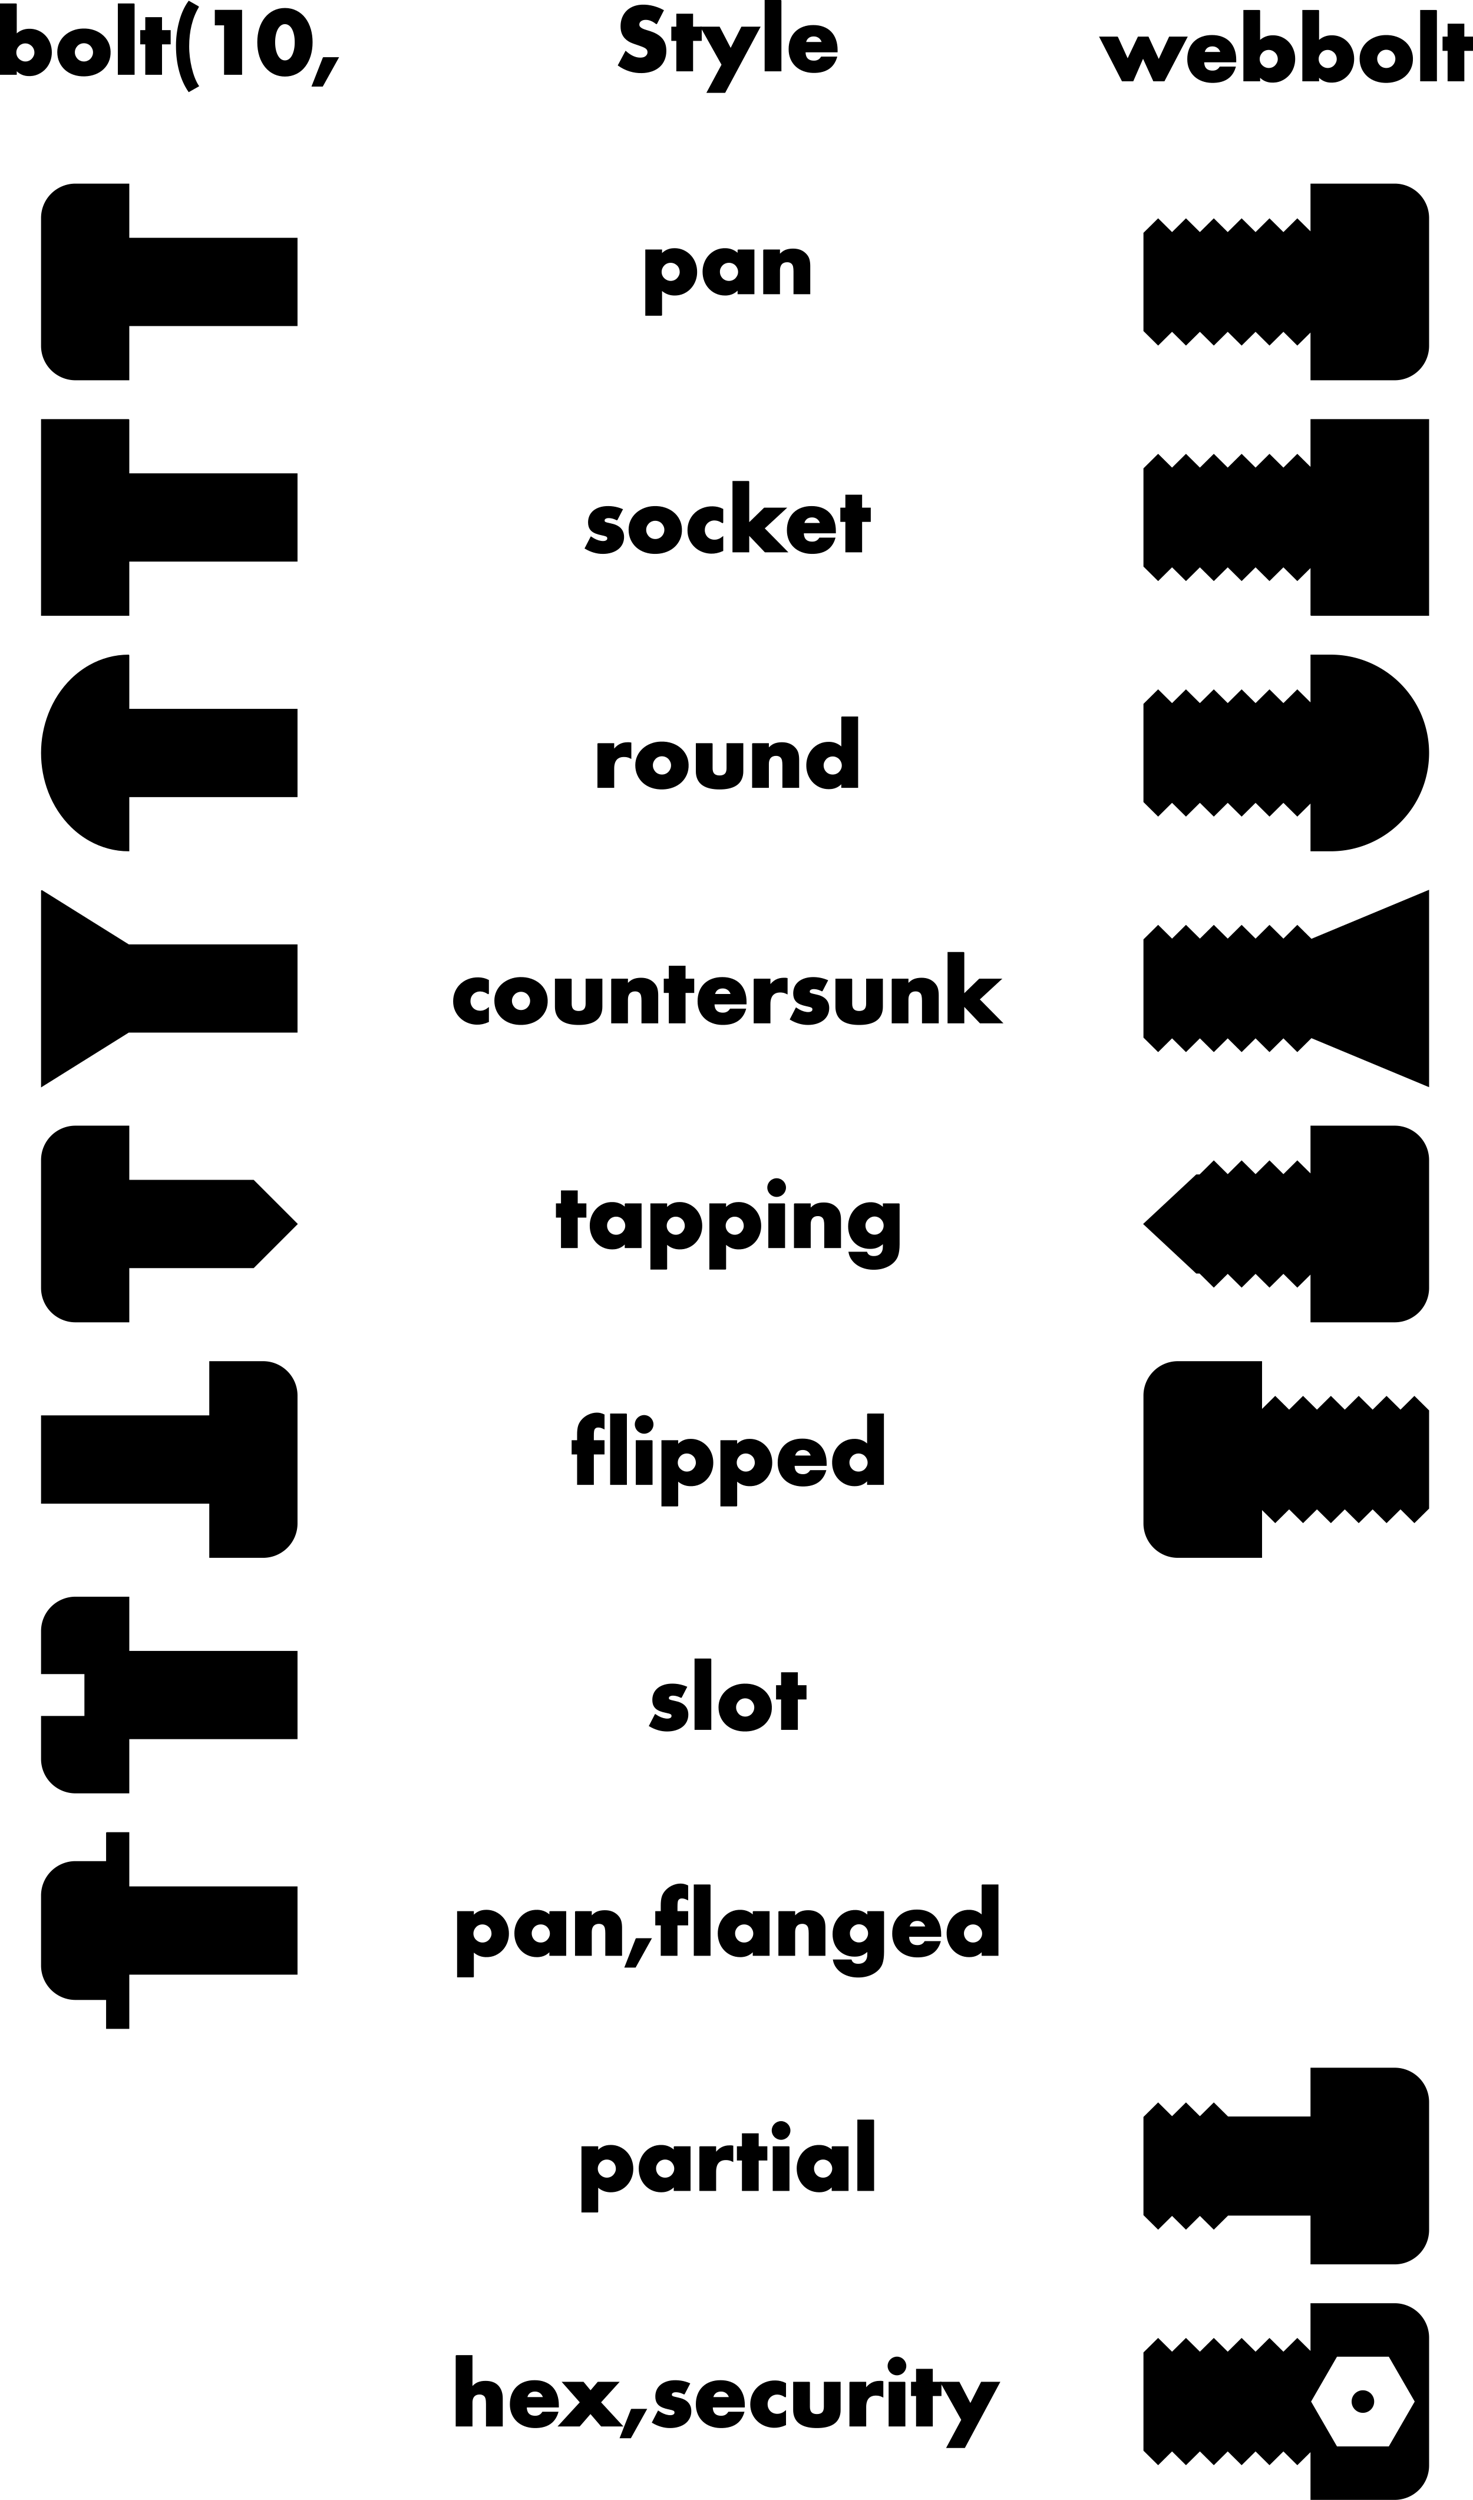 <?xml version='1.0' encoding='utf-8'?>
<svg width="96.866mm" height="164.394mm" viewBox="-43.263 -2.76 87.563 148.605" version="1.1" xmlns="http://www.w3.org/2000/svg">
  <g transform="scale(1,-1)" stroke-linecap="round">
    <g fill="rgb(0,0,0)" stroke="rgb(0,0,0)" stroke-width="0.09" id="Visible">
      <path d="M 35.105,2.123 L 34.2,2.123 L 34.2,-2.027 L 35.105,-2.027 L 35.105,-1.743 C 35.271,-1.956 35.509,-2.081 35.782,-2.103 C 35.999,-2.121 36.219,-2.087 36.412,-1.998 C 36.592,-1.916 36.745,-1.8 36.871,-1.651 C 37.076,-1.406 37.192,-1.077 37.19,-0.739 C 37.191,-0.553 37.158,-0.375 37.094,-0.207 C 36.976,0.102 36.758,0.352 36.464,0.493 C 36.258,0.596 36.015,0.634 35.775,0.611 C 35.516,0.586 35.284,0.472 35.105,0.282 L 35.105,2.123 M 36.245,-0.752 C 36.247,-0.902 36.176,-1.048 36.077,-1.153 C 35.975,-1.261 35.827,-1.328 35.667,-1.327 C 35.505,-1.33 35.351,-1.255 35.245,-1.15 C 35.142,-1.048 35.079,-0.903 35.08,-0.747 C 35.078,-0.586 35.154,-0.432 35.259,-0.326 C 35.367,-0.217 35.524,-0.154 35.69,-0.163 C 35.841,-0.169 35.973,-0.238 36.072,-0.335 C 36.18,-0.44 36.246,-0.593 36.245,-0.752" />
      <path d="M -31.487,2.35 L -32.032,2.66 C -32.284,2.312 -32.465,1.885 -32.582,1.427 C -32.697,0.982 -32.758,0.506 -32.757,0.039 C -32.758,-0.491 -32.696,-0.989 -32.571,-1.457 C -32.449,-1.911 -32.27,-2.312 -32.032,-2.66 L -31.487,-2.35 C -31.671,-2.069 -31.812,-1.686 -31.909,-1.276 C -32.006,-0.865 -32.064,-0.412 -32.062,0.018 C -32.062,0.894 -31.878,1.687 -31.487,2.35" />
      <path d="M -29.898,1.3 L -29.898,-1.64 L -28.918,-1.64 L -28.918,2.13 L -30.448,2.13 L -30.448,1.3 L -29.898,1.3" />
      <path d="M -27.923,0.25 Q -27.924,-0.195 -27.801,-0.58 Q -27.687,-0.933 -27.474,-1.198 Q -27.245,-1.481 -26.922,-1.625 Q -26.643,-1.746 -26.32,-1.745 Q -25.968,-1.745 -25.666,-1.597 Q -25.348,-1.44 -25.132,-1.145 Q -24.944,-0.887 -24.841,-0.555 Q -24.726,-0.179 -24.727,0.25 Q -24.726,0.645 -24.823,0.995 Q -24.932,1.381 -25.152,1.669 Q -25.357,1.934 -25.648,2.083 Q -25.957,2.24 -26.32,2.24 Q -26.683,2.241 -26.987,2.089 Q -27.274,1.944 -27.481,1.688 Q -27.696,1.418 -27.808,1.056 Q -27.924,0.681 -27.923,0.25 M -26.952,0.25 C -26.953,0.567 -26.892,0.858 -26.78,1.058 C -26.671,1.251 -26.515,1.373 -26.322,1.37 C -26.13,1.372 -25.961,1.243 -25.858,1.04 C -25.755,0.84 -25.696,0.556 -25.698,0.249 C -25.696,-0.072 -25.759,-0.355 -25.868,-0.56 C -25.971,-0.756 -26.136,-0.877 -26.322,-0.875 C -26.514,-0.877 -26.668,-0.759 -26.776,-0.567 C -26.89,-0.363 -26.953,-0.078 -26.952,0.25" />
      <path d="M -24.032,-0.685 L -24.682,-2.34 L -24.102,-2.34 L -23.182,-0.685 L -24.032,-0.685" />
      <path d="M -42.312,2.51 L -43.218,2.51 L -43.218,-1.64 L -42.312,-1.64 L -42.312,-1.355 C -42.146,-1.568 -41.908,-1.693 -41.635,-1.715 C -41.419,-1.734 -41.198,-1.7 -41.005,-1.61 C -40.826,-1.528 -40.673,-1.413 -40.547,-1.263 C -40.341,-1.018 -40.226,-0.689 -40.227,-0.352 C -40.227,-0.165 -40.259,0.012 -40.324,0.181 C -40.441,0.489 -40.659,0.739 -40.953,0.88 C -41.159,0.983 -41.403,1.022 -41.642,0.999 C -41.901,0.974 -42.134,0.859 -42.312,0.67 L -42.312,2.51 M -41.173,-0.365 C -41.171,-0.515 -41.242,-0.661 -41.341,-0.766 C -41.443,-0.874 -41.591,-0.941 -41.751,-0.94 C -41.912,-0.942 -42.066,-0.868 -42.172,-0.763 C -42.275,-0.661 -42.339,-0.516 -42.337,-0.359 C -42.339,-0.198 -42.264,-0.044 -42.159,0.061 C -42.051,0.17 -41.894,0.234 -41.728,0.224 C -41.576,0.218 -41.445,0.15 -41.345,0.053 C -41.238,-0.053 -41.171,-0.205 -41.173,-0.365" />
      <path d="M -39.813,-0.335 C -39.813,-0.547 -39.773,-0.742 -39.692,-0.919 C -39.614,-1.091 -39.506,-1.238 -39.368,-1.361 C -39.231,-1.483 -39.07,-1.575 -38.886,-1.639 C -38.676,-1.712 -38.445,-1.743 -38.205,-1.733 C -37.99,-1.726 -37.788,-1.685 -37.599,-1.611 C -37.42,-1.54 -37.265,-1.443 -37.135,-1.318 C -37.011,-1.199 -36.913,-1.059 -36.842,-0.899 C -36.76,-0.716 -36.725,-0.51 -36.734,-0.295 C -36.741,-0.114 -36.781,0.053 -36.852,0.208 C -36.944,0.404 -37.077,0.567 -37.251,0.698 C -37.375,0.792 -37.515,0.866 -37.672,0.922 C -37.882,0.997 -38.114,1.028 -38.354,1.018 C -38.549,1.011 -38.731,0.975 -38.902,0.911 C -39.086,0.841 -39.246,0.745 -39.383,0.622 C -39.514,0.505 -39.617,0.367 -39.692,0.21 C -39.772,0.04 -39.813,-0.141 -39.813,-0.335 M -38.857,-0.345 C -38.859,-0.186 -38.786,-0.039 -38.684,0.066 C -38.582,0.172 -38.429,0.236 -38.272,0.235 C -38.108,0.236 -37.95,0.166 -37.848,0.053 C -37.753,-0.052 -37.685,-0.199 -37.688,-0.351 C -37.686,-0.522 -37.763,-0.675 -37.872,-0.782 C -37.973,-0.88 -38.121,-0.941 -38.273,-0.94 C -38.436,-0.941 -38.594,-0.871 -38.696,-0.758 C -38.792,-0.653 -38.859,-0.511 -38.857,-0.345" />
      <path d="M -35.307,2.51 L -36.213,2.51 L -36.213,-1.64 L -35.307,-1.64 L -35.307,2.51" />
      <path d="M -33.677,0.17 L -33.163,0.17 L -33.163,0.925 L -33.677,0.925 L -33.677,1.695 L -34.582,1.695 L -34.582,0.925 L -34.882,0.925 L -34.882,0.17 L -34.582,0.17 L -34.582,-1.64 L -33.677,-1.64 L -33.677,0.17" />
      <path d="M -0.322,-1.085 L -1.197,-2.715 L -0.183,-2.715 L 1.878,1.13 L 0.838,1.13 L 0.172,-0.185 L -0.512,1.13 L -1.562,1.13 L -0.322,-1.085" />
      <path d="M 3.143,2.715 L 2.237,2.715 L 2.237,-1.435 L 3.143,-1.435 L 3.143,2.715" />
      <path d="M 4.578,-0.305 L 6.483,-0.305 L 6.483,-0.21 C 6.484,0.218 6.358,0.596 6.11,0.848 C 5.867,1.098 5.502,1.227 5.088,1.225 C 4.662,1.228 4.296,1.094 4.046,0.848 C 3.796,0.606 3.66,0.246 3.663,-0.163 C 3.659,-0.57 3.809,-0.92 4.073,-1.163 C 4.318,-1.389 4.668,-1.518 5.053,-1.529 C 5.484,-1.542 5.853,-1.445 6.105,-1.216 C 6.264,-1.072 6.378,-0.883 6.448,-0.65 L 5.573,-0.65 C 5.528,-0.722 5.472,-0.778 5.406,-0.819 C 5.326,-0.867 5.233,-0.89 5.128,-0.89 C 5.078,-0.89 5.03,-0.886 4.986,-0.879 C 4.883,-0.862 4.798,-0.822 4.732,-0.761 C 4.625,-0.661 4.577,-0.501 4.578,-0.305 M 5.638,0.22 L 4.603,0.22 Q 4.637,0.418 4.769,0.529 Q 4.904,0.641 5.112,0.64 Q 5.312,0.64 5.454,0.524 Q 5.593,0.408 5.638,0.22" />
      <path d="M -4.242,1.37 L -3.853,2.135 C -4.08,2.257 -4.325,2.344 -4.574,2.394 C -4.818,2.443 -5.06,2.454 -5.276,2.422 C -5.554,2.382 -5.795,2.27 -5.969,2.104 C -6.086,1.992 -6.176,1.857 -6.238,1.7 C -6.298,1.549 -6.328,1.383 -6.328,1.203 C -6.329,1.017 -6.299,0.861 -6.238,0.734 C -6.154,0.557 -6.025,0.427 -5.867,0.333 C -5.784,0.281 -5.689,0.243 -5.593,0.207 C -5.501,0.172 -5.407,0.14 -5.312,0.11 C -5.127,0.044 -4.987,-0.003 -4.892,-0.064 C -4.828,-0.104 -4.784,-0.15 -4.759,-0.2 C -4.733,-0.251 -4.722,-0.318 -4.73,-0.389 C -4.739,-0.464 -4.775,-0.531 -4.837,-0.592 C -4.911,-0.666 -5.024,-0.706 -5.174,-0.71 C -5.236,-0.711 -5.298,-0.707 -5.361,-0.697 C -5.594,-0.657 -5.828,-0.533 -6.062,-0.325 L -6.483,-1.115 C -6.079,-1.399 -5.604,-1.551 -5.116,-1.54 C -4.91,-1.538 -4.716,-1.506 -4.535,-1.446 C -4.29,-1.363 -4.078,-1.222 -3.933,-1.028 C -3.877,-0.953 -3.83,-0.87 -3.794,-0.782 C -3.732,-0.629 -3.7,-0.465 -3.698,-0.291 C -3.696,-0.213 -3.7,-0.138 -3.71,-0.064 C -3.738,0.148 -3.822,0.34 -3.963,0.486 C -4.127,0.658 -4.363,0.779 -4.623,0.865 C -4.703,0.892 -4.784,0.917 -4.865,0.94 C -4.983,0.974 -5.088,1.016 -5.167,1.07 C -5.211,1.1 -5.246,1.134 -5.271,1.173 C -5.292,1.209 -5.303,1.252 -5.303,1.301 C -5.302,1.345 -5.294,1.384 -5.278,1.42 C -5.251,1.481 -5.197,1.533 -5.128,1.57 C -5.055,1.608 -4.967,1.626 -4.865,1.625 C -4.666,1.623 -4.449,1.539 -4.242,1.37" />
      <path d="M -2.108,0.375 L -1.593,0.375 L -1.593,1.13 L -2.108,1.13 L -2.108,1.9 L -3.013,1.9 L -3.013,1.13 L -3.312,1.13 L -3.312,0.375 L -3.013,0.375 L -3.013,-1.435 L -2.108,-1.435 L -2.108,0.375" />
      <path d="M 37.605,-0.723 C 37.604,-0.935 37.645,-1.129 37.725,-1.307 C 37.804,-1.478 37.912,-1.626 38.05,-1.749 C 38.187,-1.87 38.348,-1.963 38.532,-2.027 C 38.741,-2.1 38.972,-2.13 39.212,-2.121 C 39.428,-2.113 39.63,-2.072 39.818,-1.998 C 39.997,-1.928 40.152,-1.83 40.282,-1.706 C 40.406,-1.586 40.504,-1.447 40.576,-1.287 C 40.658,-1.104 40.693,-0.898 40.684,-0.682 C 40.676,-0.502 40.637,-0.334 40.565,-0.18 C 40.474,0.016 40.341,0.18 40.167,0.311 C 40.042,0.405 39.902,0.479 39.746,0.534 C 39.536,0.609 39.304,0.64 39.064,0.631 C 38.869,0.624 38.686,0.588 38.516,0.523 C 38.331,0.453 38.171,0.357 38.034,0.235 C 37.904,0.117 37.801,-0.02 37.726,-0.178 C 37.645,-0.347 37.605,-0.529 37.605,-0.723 M 38.56,-0.732 C 38.558,-0.573 38.631,-0.427 38.734,-0.321 C 38.836,-0.216 38.988,-0.151 39.145,-0.152 C 39.309,-0.152 39.467,-0.222 39.569,-0.335 C 39.665,-0.439 39.732,-0.586 39.73,-0.738 C 39.731,-0.909 39.654,-1.063 39.546,-1.169 C 39.445,-1.268 39.297,-1.329 39.145,-1.327 C 38.981,-1.328 38.824,-1.259 38.722,-1.146 C 38.626,-1.041 38.558,-0.898 38.56,-0.732" />
      <path d="M 42.11,2.123 L 41.205,2.123 L 41.205,-2.027 L 42.11,-2.027 L 42.11,2.123" />
      <path d="M 43.74,-0.218 L 44.255,-0.218 L 44.255,0.538 L 43.74,0.538 L 43.74,1.307 L 42.835,1.307 L 42.835,0.538 L 42.535,0.538 L 42.535,-0.218 L 42.835,-0.218 L 42.835,-2.027 L 43.74,-2.027 L 43.74,-0.218" />
      <path d="M 23.155,0.538 L 22.145,0.538 L 23.46,-2.027 L 24.075,-2.027 L 24.685,-0.623 L 25.325,-2.027 L 25.93,-2.027 L 27.27,0.538 L 26.265,0.538 L 25.62,-0.852 L 24.98,0.538 L 24.41,0.538 L 23.77,-0.812 L 23.155,0.538" />
      <path d="M 28.275,-0.898 L 30.18,-0.898 L 30.18,-0.802 C 30.182,-0.374 30.055,0.004 29.807,0.255 C 29.565,0.505 29.2,0.634 28.786,0.632 C 28.36,0.635 27.994,0.501 27.743,0.256 C 27.494,0.013 27.358,-0.346 27.36,-0.755 C 27.357,-1.162 27.506,-1.513 27.771,-1.755 C 28.016,-1.981 28.366,-2.11 28.75,-2.121 C 29.181,-2.134 29.551,-2.037 29.803,-1.809 C 29.962,-1.664 30.076,-1.476 30.145,-1.243 L 29.27,-1.243 C 29.225,-1.315 29.17,-1.371 29.103,-1.411 C 29.023,-1.459 28.931,-1.483 28.825,-1.482 C 28.775,-1.483 28.728,-1.479 28.684,-1.471 C 28.58,-1.454 28.495,-1.415 28.43,-1.353 C 28.323,-1.254 28.275,-1.094 28.275,-0.898 M 29.335,-0.373 L 28.3,-0.373 Q 28.334,-0.175 28.466,-0.063 Q 28.601,0.048 28.81,0.048 Q 29.009,0.048 29.151,-0.068 Q 29.291,-0.184 29.335,-0.373" />
      <path d="M 31.6,2.123 L 30.695,2.123 L 30.695,-2.027 L 31.6,-2.027 L 31.6,-1.743 C 31.766,-1.956 32.004,-2.081 32.277,-2.103 C 32.494,-2.121 32.714,-2.087 32.907,-1.998 C 33.087,-1.916 33.24,-1.8 33.366,-1.651 C 33.571,-1.406 33.687,-1.077 33.685,-0.739 C 33.686,-0.553 33.653,-0.375 33.589,-0.207 C 33.471,0.102 33.253,0.352 32.959,0.493 C 32.753,0.596 32.51,0.634 32.27,0.611 C 32.011,0.586 31.779,0.472 31.6,0.282 L 31.6,2.123 M 32.74,-0.752 C 32.742,-0.902 32.671,-1.048 32.572,-1.153 C 32.47,-1.261 32.322,-1.328 32.162,-1.327 C 32,-1.33 31.846,-1.255 31.74,-1.15 C 31.637,-1.048 31.574,-0.903 31.575,-0.747 C 31.573,-0.586 31.649,-0.432 31.754,-0.326 C 31.862,-0.217 32.019,-0.154 32.185,-0.163 C 32.336,-0.169 32.468,-0.238 32.567,-0.335 C 32.675,-0.44 32.741,-0.593 32.74,-0.752" />
      <path d="M -38.778,-8.2 A 2.0,2.0 0.0 0,1 -40.778,-10.2 L -40.778,-17.8 A 2.0,2.0 0.0 0,1 -38.778,-19.8 L -35.622,-19.8 L -35.622,-16.578 L -25.622,-16.578 L -25.622,-11.422 L -35.622,-11.422 L -35.622,-8.2 L -38.778,-8.2" />
      <path d="M -3.952,-15.963 L -3.952,-14.433 C -3.757,-14.636 -3.5,-14.75 -3.215,-14.761 C -3.011,-14.77 -2.812,-14.736 -2.634,-14.654 C -2.45,-14.57 -2.295,-14.449 -2.17,-14.292 C -1.977,-14.052 -1.864,-13.737 -1.867,-13.407 C -1.865,-13.059 -1.987,-12.722 -2.203,-12.476 C -2.325,-12.336 -2.472,-12.227 -2.643,-12.148 C -2.804,-12.075 -2.976,-12.038 -3.158,-12.038 C -3.208,-12.037 -3.258,-12.04 -3.306,-12.045 C -3.566,-12.074 -3.792,-12.198 -3.952,-12.403 L -3.952,-12.117 L -4.858,-12.117 L -4.858,-15.963 L -3.952,-15.963 M -2.812,-13.408 C -2.811,-13.557 -2.882,-13.703 -2.981,-13.808 C -3.083,-13.916 -3.231,-13.983 -3.391,-13.983 C -3.552,-13.985 -3.706,-13.91 -3.812,-13.805 C -3.915,-13.703 -3.979,-13.558 -3.977,-13.402 C -3.979,-13.241 -3.904,-13.087 -3.799,-12.981 C -3.691,-12.872 -3.534,-12.809 -3.368,-12.818 C -3.207,-12.825 -3.064,-12.9 -2.963,-13.007 C -2.866,-13.111 -2.812,-13.257 -2.812,-13.408" />
      <path d="M 0.628,-12.117 L 0.628,-12.373 C 0.436,-12.167 0.182,-12.051 -0.102,-12.039 C -0.31,-12.029 -0.514,-12.064 -0.693,-12.147 C -0.866,-12.228 -1.013,-12.34 -1.134,-12.485 C -1.338,-12.73 -1.455,-13.06 -1.453,-13.394 C -1.453,-13.588 -1.42,-13.771 -1.353,-13.942 C -1.235,-14.247 -1.012,-14.495 -0.728,-14.634 C -0.554,-14.72 -0.364,-14.763 -0.159,-14.762 C -0.11,-14.763 -0.062,-14.76 -0.015,-14.754 C 0.244,-14.726 0.467,-14.602 0.628,-14.398 L 0.628,-14.683 L 1.538,-14.683 L 1.538,-12.117 L 0.628,-12.117 M -0.512,-13.392 C -0.514,-13.235 -0.449,-13.097 -0.349,-12.991 C -0.246,-12.883 -0.095,-12.817 0.072,-12.817 C 0.236,-12.816 0.394,-12.886 0.496,-12.999 C 0.592,-13.104 0.659,-13.25 0.658,-13.403 C 0.659,-13.562 0.586,-13.708 0.484,-13.814 C 0.382,-13.919 0.229,-13.984 0.072,-13.983 C -0.087,-13.984 -0.232,-13.923 -0.334,-13.823 C -0.443,-13.717 -0.514,-13.563 -0.512,-13.392" />
      <path d="M 2.152,-12.117 L 2.152,-14.683 L 3.058,-14.683 L 3.058,-13.312 C 3.056,-13.144 3.098,-13.012 3.183,-12.917 C 3.266,-12.827 3.383,-12.782 3.532,-12.783 C 3.645,-12.783 3.75,-12.812 3.829,-12.894 C 3.876,-12.943 3.908,-13.006 3.926,-13.083 C 3.944,-13.169 3.953,-13.27 3.952,-13.387 L 3.952,-14.683 L 4.858,-14.683 L 4.858,-13.053 Q 4.858,-12.851 4.818,-12.689 Q 4.778,-12.528 4.667,-12.398 Q 4.531,-12.236 4.337,-12.149 Q 4.141,-12.062 3.878,-12.062 Q 3.625,-12.062 3.43,-12.141 Q 3.234,-12.225 3.058,-12.442 L 3.058,-12.117 L 2.152,-12.117" />
      <path d="M 41.645,-10.2 A 2.0,2.0 0.0 0,1 39.645,-8.2 L 34.685,-8.2 L 34.685,-11.1 L 33.857,-10.28 L 33.03,-11.1 L 32.202,-10.28 L 31.375,-11.1 L 30.547,-10.28 L 29.72,-11.1 L 28.893,-10.28 L 28.065,-11.1 L 27.238,-10.28 L 26.41,-11.1 L 25.583,-10.28 L 24.755,-11.1 L 24.755,-16.9 L 25.583,-17.72 L 26.41,-16.9 L 27.238,-17.72 L 28.065,-16.9 L 28.893,-17.72 L 29.72,-16.9 L 30.547,-17.72 L 31.375,-16.9 L 32.202,-17.72 L 33.03,-16.9 L 33.857,-17.72 L 34.685,-16.9 L 34.685,-19.8 L 39.645,-19.8 A 2.0,2.0 0.0 0,1 41.645,-17.8 L 41.645,-10.2" />
      <path d="M -35.622,-22.2 L -40.778,-22.2 L -40.778,-33.8 L -35.622,-33.8 L -35.622,-30.578 L -25.622,-30.578 L -25.622,-25.422 L -35.622,-25.422 L -35.622,-22.2" />
      <path d="M 1.23,-25.877 L 0.325,-25.877 L 0.325,-30.027 L 1.23,-30.027 L 1.23,-28.982 L 2.225,-30.027 L 3.495,-30.027 L 2.135,-28.648 L 3.42,-27.462 L 2.18,-27.462 L 1.23,-28.387 L 1.23,-25.877" />
      <path d="M 4.475,-28.898 L 6.38,-28.898 L 6.38,-28.802 C 6.382,-28.374 6.255,-27.996 6.008,-27.745 C 5.765,-27.495 5.4,-27.366 4.986,-27.368 C 4.56,-27.365 4.194,-27.499 3.943,-27.744 C 3.694,-27.987 3.558,-28.346 3.56,-28.756 C 3.557,-29.162 3.706,-29.513 3.971,-29.755 C 4.216,-29.981 4.566,-30.11 4.95,-30.121 C 5.381,-30.134 5.751,-30.037 6.003,-29.809 C 6.162,-29.664 6.276,-29.476 6.345,-29.243 L 5.47,-29.243 C 5.425,-29.315 5.37,-29.371 5.303,-29.411 C 5.223,-29.459 5.131,-29.483 5.025,-29.482 C 4.975,-29.483 4.928,-29.479 4.884,-29.471 C 4.78,-29.454 4.695,-29.415 4.63,-29.353 C 4.523,-29.254 4.475,-29.094 4.475,-28.898 M 5.535,-28.373 L 4.5,-28.373 Q 4.534,-28.175 4.666,-28.063 Q 4.801,-27.952 5.01,-27.952 Q 5.21,-27.952 5.351,-28.068 Q 5.491,-28.184 5.535,-28.373" />
      <path d="M 7.94,-28.218 L 8.455,-28.218 L 8.455,-27.462 L 7.94,-27.462 L 7.94,-26.693 L 7.035,-26.693 L 7.035,-27.462 L 6.735,-27.462 L 6.735,-28.218 L 7.035,-28.218 L 7.035,-30.027 L 7.94,-30.027 L 7.94,-28.218" />
      <path d="M -6.595,-28.123 L -6.29,-27.532 C -6.454,-27.465 -6.623,-27.418 -6.796,-27.391 C -6.983,-27.363 -7.181,-27.359 -7.36,-27.383 C -7.67,-27.426 -7.936,-27.554 -8.093,-27.764 C -8.203,-27.91 -8.261,-28.094 -8.26,-28.296 C -8.26,-28.378 -8.25,-28.455 -8.23,-28.525 C -8.202,-28.619 -8.155,-28.698 -8.089,-28.764 C -7.965,-28.885 -7.75,-28.963 -7.505,-29.012 C -7.348,-29.045 -7.25,-29.069 -7.193,-29.105 C -7.161,-29.125 -7.141,-29.147 -7.132,-29.171 C -7.124,-29.193 -7.12,-29.219 -7.12,-29.252 C -7.12,-29.272 -7.123,-29.291 -7.13,-29.308 C -7.146,-29.349 -7.178,-29.383 -7.228,-29.41 C -7.276,-29.434 -7.333,-29.447 -7.401,-29.447 C -7.447,-29.448 -7.493,-29.444 -7.54,-29.437 C -7.727,-29.41 -7.922,-29.326 -8.125,-29.187 L -8.455,-29.827 C -8.132,-30.017 -7.781,-30.124 -7.426,-30.122 C -7.071,-30.123 -6.734,-30.026 -6.507,-29.83 C -6.419,-29.754 -6.349,-29.663 -6.297,-29.557 C -6.239,-29.436 -6.21,-29.304 -6.21,-29.16 C -6.21,-29.09 -6.217,-29.024 -6.233,-28.961 C -6.261,-28.846 -6.316,-28.746 -6.398,-28.662 C -6.53,-28.526 -6.73,-28.442 -6.955,-28.398 C -7.045,-28.377 -7.119,-28.361 -7.175,-28.347 C -7.278,-28.322 -7.329,-28.29 -7.35,-28.256 C -7.36,-28.237 -7.365,-28.21 -7.365,-28.177 C -7.365,-28.125 -7.343,-28.082 -7.298,-28.05 C -7.238,-28.006 -7.15,-27.988 -7.044,-27.993 C -6.897,-28 -6.747,-28.043 -6.595,-28.123" />
      <path d="M -5.85,-28.723 C -5.851,-28.935 -5.81,-29.129 -5.73,-29.307 C -5.651,-29.478 -5.543,-29.626 -5.405,-29.749 C -5.268,-29.87 -5.107,-29.963 -4.923,-30.027 C -4.714,-30.1 -4.483,-30.13 -4.243,-30.121 C -4.027,-30.113 -3.825,-30.072 -3.637,-29.998 C -3.458,-29.928 -3.303,-29.83 -3.173,-29.706 C -3.049,-29.586 -2.951,-29.447 -2.879,-29.287 C -2.797,-29.104 -2.762,-28.898 -2.771,-28.682 C -2.779,-28.502 -2.818,-28.334 -2.89,-28.18 C -2.981,-27.984 -3.114,-27.82 -3.288,-27.689 C -3.413,-27.595 -3.553,-27.521 -3.709,-27.466 C -3.919,-27.391 -4.151,-27.36 -4.391,-27.369 C -4.586,-27.376 -4.769,-27.412 -4.939,-27.477 C -5.124,-27.547 -5.284,-27.643 -5.421,-27.765 C -5.551,-27.883 -5.654,-28.02 -5.729,-28.178 C -5.81,-28.347 -5.85,-28.529 -5.85,-28.723 M -4.895,-28.732 C -4.897,-28.573 -4.824,-28.427 -4.721,-28.321 C -4.619,-28.216 -4.467,-28.151 -4.31,-28.152 C -4.146,-28.152 -3.988,-28.222 -3.886,-28.335 C -3.79,-28.439 -3.723,-28.586 -3.725,-28.738 C -3.724,-28.909 -3.801,-29.063 -3.909,-29.169 C -4.01,-29.268 -4.158,-29.329 -4.31,-29.327 C -4.474,-29.328 -4.631,-29.259 -4.733,-29.146 C -4.829,-29.041 -4.897,-28.898 -4.895,-28.732" />
      <path d="M -0.315,-28.293 L -0.315,-27.523 C -0.494,-27.433 -0.687,-27.387 -0.894,-27.383 C -1.104,-27.379 -1.303,-27.413 -1.49,-27.486 C -1.701,-27.568 -1.877,-27.69 -2.018,-27.852 C -2.111,-27.959 -2.187,-28.08 -2.244,-28.215 C -2.315,-28.383 -2.35,-28.564 -2.35,-28.76 C -2.351,-28.964 -2.311,-29.152 -2.232,-29.321 C -2.134,-29.53 -1.99,-29.705 -1.809,-29.837 C -1.58,-30.005 -1.29,-30.1 -0.993,-30.107 C -0.773,-30.113 -0.547,-30.064 -0.315,-29.962 L -0.315,-29.193 C -0.419,-29.275 -0.53,-29.329 -0.649,-29.354 C -0.778,-29.38 -0.917,-29.369 -1.034,-29.323 C -1.126,-29.287 -1.203,-29.233 -1.264,-29.161 C -1.355,-29.054 -1.412,-28.911 -1.41,-28.752 C -1.413,-28.484 -1.262,-28.274 -1.044,-28.182 C -0.959,-28.146 -0.867,-28.13 -0.768,-28.133 C -0.613,-28.139 -0.462,-28.192 -0.315,-28.293" />
      <path d="M 34.685,-33.8 L 41.645,-33.8 L 41.645,-22.2 L 34.685,-22.2 L 34.685,-25.1 L 33.857,-24.28 L 33.03,-25.1 L 32.202,-24.28 L 31.375,-25.1 L 30.547,-24.28 L 29.72,-25.1 L 28.893,-24.28 L 28.065,-25.1 L 27.238,-24.28 L 26.41,-25.1 L 25.583,-24.28 L 24.755,-25.1 L 24.755,-30.9 L 25.583,-31.72 L 26.41,-30.9 L 27.238,-31.72 L 28.065,-30.9 L 28.893,-31.72 L 29.72,-30.9 L 30.547,-31.72 L 31.375,-30.9 L 32.202,-31.72 L 33.03,-30.9 L 33.857,-31.72 L 34.685,-30.9 L 34.685,-33.8" />
      <path d="M -35.622,-36.2 C -36.429,-36.199 -37.232,-36.418 -37.934,-36.816 C -38.322,-37.036 -38.675,-37.302 -38.995,-37.613 C -39.59,-38.192 -40.048,-38.906 -40.347,-39.68 C -40.633,-40.417 -40.778,-41.209 -40.778,-42.0 C -40.778,-42.791 -40.633,-43.583 -40.347,-44.32 C -40.048,-45.094 -39.59,-45.808 -38.995,-46.387 C -38.675,-46.698 -38.322,-46.964 -37.934,-47.184 C -37.232,-47.582 -36.429,-47.801 -35.622,-47.8 L -35.622,-44.578 L -25.622,-44.578 L -25.622,-39.422 L -35.622,-39.422 L -35.622,-36.2" />
      <path d="M -0.947,-41.462 L -1.853,-41.462 L -1.853,-43.082 C -1.857,-43.429 -1.726,-43.73 -1.456,-43.901 C -1.202,-44.066 -0.854,-44.123 -0.487,-44.123 C -0.121,-44.123 0.227,-44.066 0.481,-43.901 C 0.751,-43.73 0.882,-43.429 0.878,-43.082 L 0.878,-41.462 L -0.028,-41.462 L -0.028,-42.907 C -0.027,-43.057 -0.063,-43.188 -0.15,-43.271 C -0.23,-43.349 -0.351,-43.383 -0.487,-43.382 C -0.624,-43.383 -0.745,-43.349 -0.825,-43.271 C -0.912,-43.188 -0.948,-43.057 -0.947,-42.907 L -0.947,-41.462" />
      <path d="M 1.492,-41.462 L 1.492,-44.027 L 2.398,-44.027 L 2.398,-42.657 C 2.396,-42.489 2.438,-42.357 2.523,-42.262 C 2.606,-42.172 2.723,-42.127 2.872,-42.127 C 2.985,-42.128 3.09,-42.157 3.169,-42.239 C 3.216,-42.288 3.248,-42.351 3.266,-42.428 C 3.284,-42.514 3.293,-42.615 3.292,-42.732 L 3.292,-44.027 L 4.198,-44.027 L 4.198,-42.398 Q 4.198,-42.196 4.158,-42.034 Q 4.118,-41.873 4.008,-41.743 Q 3.871,-41.581 3.677,-41.494 Q 3.481,-41.407 3.218,-41.407 Q 2.965,-41.407 2.77,-41.486 Q 2.574,-41.57 2.398,-41.787 L 2.398,-41.462 L 1.492,-41.462" />
      <path d="M 6.793,-39.877 L 6.793,-41.718 C 6.6,-41.51 6.344,-41.395 6.058,-41.384 C 5.851,-41.375 5.649,-41.41 5.47,-41.492 C 5.289,-41.575 5.137,-41.692 5.014,-41.845 C 4.905,-41.981 4.825,-42.135 4.774,-42.309 C 4.727,-42.467 4.707,-42.632 4.714,-42.801 C 4.724,-43.128 4.844,-43.438 5.043,-43.669 C 5.164,-43.809 5.309,-43.918 5.477,-43.996 C 5.64,-44.07 5.816,-44.108 6.004,-44.107 C 6.052,-44.108 6.098,-44.105 6.144,-44.1 C 6.405,-44.073 6.631,-43.949 6.793,-43.743 L 6.793,-44.027 L 7.703,-44.027 L 7.703,-39.877 L 6.793,-39.877 M 5.653,-42.737 C 5.651,-42.581 5.721,-42.443 5.821,-42.337 C 5.922,-42.229 6.076,-42.162 6.236,-42.162 C 6.389,-42.161 6.538,-42.222 6.64,-42.322 C 6.747,-42.428 6.824,-42.584 6.823,-42.748 C 6.824,-42.907 6.751,-43.053 6.649,-43.159 C 6.547,-43.264 6.393,-43.329 6.235,-43.327 C 6.072,-43.328 5.924,-43.264 5.823,-43.16 C 5.719,-43.054 5.651,-42.904 5.653,-42.737" />
      <path d="M -7.703,-41.462 L -7.703,-44.027 L -6.797,-44.027 L -6.797,-42.927 C -6.798,-42.664 -6.732,-42.447 -6.581,-42.321 C -6.486,-42.243 -6.366,-42.201 -6.22,-42.194 C -6.064,-42.185 -5.912,-42.214 -5.778,-42.282 L -5.778,-41.418 C -5.852,-41.403 -5.907,-41.409 -5.955,-41.407 C -6.13,-41.408 -6.284,-41.444 -6.418,-41.516 C -6.569,-41.598 -6.695,-41.72 -6.797,-41.882 L -6.797,-41.462 L -7.703,-41.462" />
      <path d="M -5.453,-42.723 C -5.453,-42.935 -5.413,-43.129 -5.332,-43.307 C -5.254,-43.478 -5.146,-43.626 -5.008,-43.749 C -4.871,-43.87 -4.71,-43.963 -4.526,-44.027 C -4.316,-44.1 -4.085,-44.13 -3.845,-44.121 C -3.63,-44.113 -3.428,-44.072 -3.239,-43.998 C -3.06,-43.928 -2.905,-43.83 -2.775,-43.706 C -2.651,-43.586 -2.553,-43.447 -2.482,-43.287 C -2.4,-43.104 -2.365,-42.898 -2.374,-42.682 C -2.381,-42.502 -2.421,-42.334 -2.492,-42.18 C -2.584,-41.984 -2.717,-41.82 -2.891,-41.689 C -3.015,-41.595 -3.155,-41.521 -3.312,-41.466 C -3.522,-41.391 -3.754,-41.36 -3.994,-41.369 C -4.189,-41.376 -4.371,-41.412 -4.542,-41.477 C -4.726,-41.547 -4.886,-41.643 -5.023,-41.765 C -5.154,-41.883 -5.257,-42.02 -5.332,-42.178 C -5.412,-42.347 -5.453,-42.529 -5.453,-42.723 M -4.497,-42.732 C -4.499,-42.573 -4.426,-42.427 -4.324,-42.321 C -4.222,-42.216 -4.069,-42.151 -3.912,-42.152 C -3.748,-42.152 -3.59,-42.222 -3.488,-42.335 C -3.393,-42.439 -3.325,-42.586 -3.328,-42.738 C -3.326,-42.909 -3.403,-43.063 -3.512,-43.169 C -3.613,-43.268 -3.761,-43.329 -3.913,-43.327 C -4.076,-43.328 -4.234,-43.259 -4.336,-43.146 C -4.432,-43.041 -4.499,-42.898 -4.497,-42.732" />
      <path d="M 35.845,-36.2 L 34.685,-36.2 L 34.685,-39.1 L 33.857,-38.28 L 33.03,-39.1 L 32.202,-38.28 L 31.375,-39.1 L 30.547,-38.28 L 29.72,-39.1 L 28.893,-38.28 L 28.065,-39.1 L 27.238,-38.28 L 26.41,-39.1 L 25.583,-38.28 L 24.755,-39.1 L 24.755,-44.9 L 25.583,-45.72 L 26.41,-44.9 L 27.238,-45.72 L 28.065,-44.9 L 28.893,-45.72 L 29.72,-44.9 L 30.547,-45.72 L 31.375,-44.9 L 32.202,-45.72 L 33.03,-44.9 L 33.857,-45.72 L 34.685,-44.9 L 34.685,-47.8 L 35.845,-47.8 A 5.8,5.8 -90.0 0,1 35.845,-36.2" />
      <path d="M -40.778,-50.2 L -40.778,-61.8 L -35.622,-58.578 L -25.622,-58.578 L -25.622,-53.422 L -35.622,-53.422 L -40.778,-50.2" />
      <path d="M 7.35,-55.462 L 6.445,-55.462 L 6.445,-57.082 C 6.441,-57.429 6.572,-57.73 6.842,-57.901 C 7.095,-58.066 7.444,-58.123 7.81,-58.123 C 8.176,-58.123 8.525,-58.066 8.779,-57.901 C 9.048,-57.73 9.179,-57.429 9.175,-57.082 L 9.175,-55.462 L 8.27,-55.462 L 8.27,-56.907 C 8.271,-57.057 8.234,-57.188 8.148,-57.271 C 8.068,-57.349 7.947,-57.383 7.81,-57.382 C 7.673,-57.383 7.552,-57.349 7.472,-57.271 C 7.386,-57.188 7.349,-57.057 7.35,-56.907 L 7.35,-55.462" />
      <path d="M 9.79,-55.462 L 9.79,-58.027 L 10.695,-58.027 L 10.695,-56.657 C 10.694,-56.489 10.736,-56.357 10.82,-56.262 C 10.904,-56.172 11.02,-56.127 11.169,-56.127 C 11.282,-56.128 11.387,-56.157 11.467,-56.239 C 11.514,-56.288 11.546,-56.351 11.563,-56.428 C 11.582,-56.514 11.591,-56.615 11.59,-56.732 L 11.59,-58.027 L 12.495,-58.027 L 12.495,-56.398 Q 12.495,-56.196 12.455,-56.034 Q 12.415,-55.873 12.305,-55.743 Q 12.169,-55.581 11.975,-55.494 Q 11.778,-55.407 11.516,-55.407 Q 11.263,-55.407 11.067,-55.486 Q 10.872,-55.57 10.695,-55.787 L 10.695,-55.462 L 9.79,-55.462" />
      <path d="M 14.015,-53.877 L 13.11,-53.877 L 13.11,-58.027 L 14.015,-58.027 L 14.015,-56.982 L 15.01,-58.027 L 16.28,-58.027 L 14.92,-56.648 L 16.205,-55.462 L 14.965,-55.462 L 14.015,-56.387 L 14.015,-53.877" />
      <path d="M -14.245,-56.293 L -14.245,-55.523 C -14.424,-55.433 -14.617,-55.387 -14.824,-55.383 C -15.034,-55.379 -15.233,-55.413 -15.42,-55.486 C -15.631,-55.568 -15.807,-55.69 -15.948,-55.852 C -16.041,-55.959 -16.117,-56.08 -16.174,-56.215 C -16.245,-56.383 -16.28,-56.564 -16.28,-56.76 C -16.281,-56.964 -16.242,-57.152 -16.162,-57.321 C -16.064,-57.53 -15.92,-57.705 -15.739,-57.837 C -15.51,-58.005 -15.22,-58.1 -14.923,-58.107 C -14.703,-58.113 -14.477,-58.064 -14.245,-57.962 L -14.245,-57.193 C -14.349,-57.275 -14.46,-57.329 -14.579,-57.354 C -14.708,-57.38 -14.847,-57.369 -14.964,-57.323 C -15.056,-57.287 -15.133,-57.233 -15.194,-57.161 C -15.285,-57.054 -15.342,-56.911 -15.34,-56.752 C -15.343,-56.484 -15.192,-56.274 -14.974,-56.182 C -14.889,-56.146 -14.797,-56.13 -14.698,-56.133 C -14.543,-56.139 -14.392,-56.192 -14.245,-56.293" />
      <path d="M -13.83,-56.723 C -13.831,-56.935 -13.79,-57.129 -13.71,-57.307 C -13.631,-57.478 -13.523,-57.626 -13.385,-57.749 C -13.248,-57.87 -13.087,-57.963 -12.903,-58.027 C -12.694,-58.1 -12.463,-58.13 -12.223,-58.121 C -12.007,-58.113 -11.805,-58.072 -11.617,-57.998 C -11.438,-57.928 -11.283,-57.83 -11.153,-57.706 C -11.029,-57.586 -10.931,-57.447 -10.859,-57.287 C -10.777,-57.104 -10.742,-56.898 -10.751,-56.682 C -10.759,-56.502 -10.798,-56.334 -10.87,-56.18 C -10.961,-55.984 -11.094,-55.82 -11.268,-55.689 C -11.393,-55.595 -11.533,-55.521 -11.689,-55.466 C -11.899,-55.391 -12.131,-55.36 -12.371,-55.369 C -12.566,-55.376 -12.749,-55.412 -12.919,-55.477 C -13.104,-55.547 -13.264,-55.643 -13.401,-55.765 C -13.531,-55.883 -13.634,-56.02 -13.709,-56.178 C -13.79,-56.347 -13.83,-56.529 -13.83,-56.723 M -12.875,-56.732 C -12.877,-56.573 -12.804,-56.427 -12.701,-56.321 C -12.599,-56.216 -12.447,-56.151 -12.29,-56.152 C -12.126,-56.152 -11.968,-56.222 -11.866,-56.335 C -11.77,-56.439 -11.703,-56.586 -11.705,-56.738 C -11.704,-56.909 -11.781,-57.063 -11.889,-57.169 C -11.99,-57.268 -12.138,-57.329 -12.29,-57.327 C -12.454,-57.328 -12.611,-57.259 -12.713,-57.146 C -12.809,-57.041 -12.877,-56.898 -12.875,-56.732" />
      <path d="M -9.325,-55.462 L -10.23,-55.462 L -10.23,-57.082 C -10.234,-57.429 -10.103,-57.73 -9.833,-57.901 C -9.58,-58.066 -9.231,-58.123 -8.865,-58.123 C -8.499,-58.123 -8.15,-58.066 -7.897,-57.901 C -7.627,-57.73 -7.496,-57.429 -7.5,-57.082 L -7.5,-55.462 L -8.405,-55.462 L -8.405,-56.907 C -8.404,-57.057 -8.441,-57.188 -8.527,-57.271 C -8.607,-57.349 -8.728,-57.383 -8.865,-57.382 C -9.002,-57.383 -9.123,-57.349 -9.203,-57.271 C -9.289,-57.188 -9.326,-57.057 -9.325,-56.907 L -9.325,-55.462" />
      <path d="M -6.885,-55.462 L -6.885,-58.027 L -5.98,-58.027 L -5.98,-56.657 C -5.981,-56.489 -5.939,-56.357 -5.855,-56.262 C -5.771,-56.172 -5.655,-56.127 -5.506,-56.127 C -5.393,-56.128 -5.288,-56.157 -5.208,-56.239 C -5.161,-56.288 -5.129,-56.351 -5.112,-56.428 C -5.093,-56.514 -5.084,-56.615 -5.085,-56.732 L -5.085,-58.027 L -4.18,-58.027 L -4.18,-56.398 Q -4.18,-56.196 -4.22,-56.034 Q -4.26,-55.873 -4.37,-55.743 Q -4.506,-55.581 -4.7,-55.494 Q -4.897,-55.407 -5.159,-55.407 Q -5.412,-55.407 -5.608,-55.486 Q -5.803,-55.57 -5.98,-55.787 L -5.98,-55.462 L -6.885,-55.462" />
      <path d="M -2.555,-56.218 L -2.04,-56.218 L -2.04,-55.462 L -2.555,-55.462 L -2.555,-54.693 L -3.46,-54.693 L -3.46,-55.462 L -3.76,-55.462 L -3.76,-56.218 L -3.46,-56.218 L -3.46,-58.027 L -2.555,-58.027 L -2.555,-56.218" />
      <path d="M -0.835,-56.898 L 1.07,-56.898 L 1.07,-56.802 C 1.072,-56.374 0.945,-55.996 0.697,-55.745 C 0.455,-55.495 0.09,-55.366 -0.324,-55.368 C -0.75,-55.365 -1.116,-55.499 -1.367,-55.744 C -1.616,-55.987 -1.752,-56.346 -1.75,-56.755 C -1.753,-57.162 -1.604,-57.513 -1.339,-57.755 C -1.094,-57.981 -0.744,-58.11 -0.36,-58.121 C 0.071,-58.134 0.441,-58.037 0.693,-57.809 C 0.852,-57.664 0.966,-57.476 1.035,-57.243 L 0.16,-57.243 C 0.115,-57.315 0.06,-57.371 -0.007,-57.411 C -0.087,-57.459 -0.179,-57.483 -0.285,-57.482 C -0.335,-57.483 -0.382,-57.479 -0.426,-57.471 C -0.53,-57.454 -0.615,-57.415 -0.68,-57.353 C -0.787,-57.254 -0.835,-57.094 -0.835,-56.898 M 0.225,-56.373 L -0.81,-56.373 Q -0.776,-56.175 -0.644,-56.063 Q -0.509,-55.952 -0.3,-55.952 Q -0.101,-55.952 0.041,-56.068 Q 0.181,-56.184 0.225,-56.373" />
      <path d="M 1.585,-55.462 L 1.585,-58.027 L 2.49,-58.027 L 2.49,-56.927 C 2.489,-56.664 2.556,-56.447 2.707,-56.321 C 2.801,-56.243 2.921,-56.201 3.067,-56.194 C 3.223,-56.185 3.375,-56.214 3.51,-56.282 L 3.51,-55.418 C 3.435,-55.403 3.38,-55.409 3.333,-55.407 C 3.158,-55.408 3.003,-55.444 2.869,-55.516 C 2.719,-55.598 2.592,-55.72 2.49,-55.882 L 2.49,-55.462 L 1.585,-55.462" />
      <path d="M 5.6,-56.123 L 5.905,-55.532 C 5.741,-55.465 5.572,-55.418 5.399,-55.391 C 5.212,-55.363 5.014,-55.359 4.835,-55.383 C 4.525,-55.426 4.259,-55.554 4.102,-55.764 C 3.992,-55.91 3.934,-56.094 3.935,-56.296 C 3.935,-56.378 3.945,-56.455 3.965,-56.525 C 3.993,-56.619 4.04,-56.698 4.106,-56.764 C 4.23,-56.885 4.445,-56.963 4.69,-57.012 C 4.847,-57.045 4.945,-57.069 5.002,-57.105 C 5.034,-57.125 5.054,-57.147 5.063,-57.171 C 5.071,-57.193 5.075,-57.219 5.075,-57.252 C 5.075,-57.272 5.072,-57.291 5.065,-57.308 C 5.049,-57.349 5.017,-57.383 4.967,-57.41 C 4.919,-57.434 4.862,-57.447 4.794,-57.447 C 4.748,-57.448 4.702,-57.444 4.655,-57.437 C 4.468,-57.41 4.273,-57.326 4.07,-57.187 L 3.74,-57.827 C 4.063,-58.017 4.414,-58.124 4.769,-58.122 C 5.124,-58.123 5.461,-58.026 5.688,-57.83 C 5.776,-57.754 5.846,-57.663 5.898,-57.557 C 5.956,-57.436 5.985,-57.304 5.985,-57.16 C 5.985,-57.09 5.978,-57.024 5.962,-56.961 C 5.934,-56.846 5.879,-56.746 5.797,-56.662 C 5.665,-56.526 5.465,-56.442 5.24,-56.398 C 5.15,-56.377 5.076,-56.361 5.02,-56.347 C 4.917,-56.322 4.866,-56.29 4.845,-56.256 C 4.835,-56.237 4.83,-56.21 4.83,-56.177 C 4.83,-56.125 4.852,-56.082 4.897,-56.05 C 4.957,-56.006 5.045,-55.988 5.151,-55.993 C 5.298,-56 5.448,-56.043 5.6,-56.123" />
      <path d="M 34.685,-58.9 L 41.645,-61.8 L 41.645,-50.2 L 34.685,-53.1 L 33.857,-52.28 L 33.03,-53.1 L 32.202,-52.28 L 31.375,-53.1 L 30.547,-52.28 L 29.72,-53.1 L 28.893,-52.28 L 28.065,-53.1 L 27.238,-52.28 L 26.41,-53.1 L 25.583,-52.28 L 24.755,-53.1 L 24.755,-58.9 L 25.583,-59.72 L 26.41,-58.9 L 27.238,-59.72 L 28.065,-58.9 L 28.893,-59.72 L 29.72,-58.9 L 30.547,-59.72 L 31.375,-58.9 L 32.202,-59.72 L 33.03,-58.9 L 33.857,-59.72 L 34.685,-58.9" />
      <path d="M -38.778,-64.2 A 2.0,2.0 0.0 0,1 -40.778,-66.2 L -40.778,-73.8 A 2.0,2.0 0.0 0,1 -38.778,-75.8 L -35.622,-75.8 L -35.622,-72.578 L -28.2,-72.578 L -25.622,-70.0 L -28.2,-67.422 L -35.622,-67.422 L -35.622,-64.2 L -38.778,-64.2" />
      <path d="M 3.36,-68.82 L 2.455,-68.82 L 2.455,-71.385 L 3.36,-71.385 L 3.36,-68.82" />
      <path d="M 3.98,-68.82 L 3.98,-71.385 L 4.885,-71.385 L 4.885,-70.015 C 4.884,-69.846 4.926,-69.715 5.01,-69.619 C 5.094,-69.529 5.21,-69.484 5.359,-69.485 C 5.472,-69.486 5.577,-69.515 5.657,-69.597 C 5.704,-69.645 5.736,-69.708 5.753,-69.786 C 5.772,-69.871 5.781,-69.973 5.78,-70.09 L 5.78,-71.385 L 6.685,-71.385 L 6.685,-69.755 Q 6.685,-69.553 6.645,-69.391 Q 6.605,-69.23 6.495,-69.1 Q 6.359,-68.939 6.165,-68.851 Q 5.968,-68.764 5.706,-68.765 Q 5.453,-68.764 5.257,-68.844 Q 5.062,-68.927 4.885,-69.145 L 4.885,-68.82 L 3.98,-68.82" />
      <path d="M 10.17,-68.82 L 9.265,-68.82 L 9.265,-69.09 C 9.075,-68.879 8.825,-68.76 8.546,-68.751 C 8.342,-68.744 8.151,-68.78 7.974,-68.861 C 7.678,-68.995 7.451,-69.24 7.32,-69.543 C 7.239,-69.729 7.199,-69.928 7.2,-70.141 C 7.199,-70.332 7.231,-70.51 7.296,-70.676 C 7.41,-70.97 7.631,-71.199 7.914,-71.325 C 8.08,-71.399 8.259,-71.435 8.452,-71.435 C 8.515,-71.435 8.574,-71.432 8.631,-71.425 C 8.869,-71.398 9.063,-71.291 9.265,-71.1 L 9.265,-71.345 C 9.266,-71.53 9.216,-71.678 9.114,-71.788 C 9.012,-71.895 8.87,-71.949 8.689,-71.95 C 8.468,-71.955 8.308,-71.87 8.245,-71.695 L 7.225,-71.695 C 7.277,-71.976 7.448,-72.222 7.697,-72.396 C 7.936,-72.562 8.254,-72.665 8.608,-72.674 C 8.801,-72.68 8.982,-72.662 9.152,-72.62 C 9.303,-72.582 9.44,-72.529 9.563,-72.46 C 9.807,-72.323 9.994,-72.122 10.075,-71.895 Q 10.169,-71.629 10.17,-71.21 L 10.17,-68.82 M 8.14,-70.09 C 8.138,-69.938 8.204,-69.796 8.302,-69.695 C 8.409,-69.586 8.561,-69.508 8.726,-69.51 C 8.879,-69.509 9.034,-69.576 9.139,-69.684 C 9.242,-69.789 9.311,-69.931 9.31,-70.093 C 9.312,-70.259 9.234,-70.416 9.125,-70.522 C 9.018,-70.627 8.859,-70.688 8.698,-70.679 C 8.546,-70.674 8.407,-70.611 8.31,-70.513 C 8.206,-70.407 8.139,-70.256 8.14,-70.09" />
      <path d="M -8.965,-69.575 L -8.45,-69.575 L -8.45,-68.82 L -8.965,-68.82 L -8.965,-68.05 L -9.87,-68.05 L -9.87,-68.82 L -10.17,-68.82 L -10.17,-69.575 L -9.87,-69.575 L -9.87,-71.385 L -8.965,-71.385 L -8.965,-69.575" />
      <path d="M -6.08,-68.82 L -6.08,-69.075 C -6.271,-68.869 -6.525,-68.754 -6.809,-68.742 C -7.018,-68.732 -7.221,-68.766 -7.4,-68.85 C -7.574,-68.93 -7.721,-69.043 -7.842,-69.188 C -8.046,-69.433 -8.162,-69.762 -8.16,-70.096 C -8.161,-70.29 -8.127,-70.473 -8.061,-70.645 C -7.943,-70.949 -7.72,-71.198 -7.436,-71.337 C -7.261,-71.423 -7.072,-71.465 -6.867,-71.465 C -6.817,-71.465 -6.769,-71.462 -6.722,-71.457 C -6.463,-71.428 -6.24,-71.305 -6.08,-71.1 L -6.08,-71.385 L -5.17,-71.385 L -5.17,-68.82 L -6.08,-68.82 M -7.22,-70.095 C -7.221,-69.938 -7.156,-69.8 -7.056,-69.694 C -6.954,-69.586 -6.802,-69.519 -6.635,-69.52 C -6.471,-69.519 -6.314,-69.589 -6.211,-69.702 C -6.116,-69.806 -6.048,-69.953 -6.05,-70.105 C -6.048,-70.264 -6.121,-70.41 -6.224,-70.516 C -6.326,-70.621 -6.478,-70.686 -6.635,-70.685 C -6.794,-70.686 -6.94,-70.625 -7.042,-70.526 C -7.15,-70.419 -7.221,-70.266 -7.22,-70.095" />
      <path d="M -3.65,-72.665 L -3.65,-71.135 C -3.455,-71.339 -3.198,-71.452 -2.913,-71.464 C -2.709,-71.473 -2.51,-71.438 -2.331,-71.356 C -2.148,-71.272 -1.993,-71.152 -1.867,-70.994 C -1.674,-70.754 -1.562,-70.44 -1.565,-70.109 C -1.563,-69.762 -1.685,-69.425 -1.9,-69.178 C -2.023,-69.038 -2.17,-68.929 -2.34,-68.851 C -2.501,-68.777 -2.673,-68.74 -2.855,-68.74 C -2.906,-68.74 -2.955,-68.742 -3.003,-68.748 C -3.264,-68.776 -3.489,-68.9 -3.65,-69.105 L -3.65,-68.82 L -4.555,-68.82 L -4.555,-72.665 L -3.65,-72.665 M -2.51,-70.11 C -2.508,-70.26 -2.579,-70.406 -2.678,-70.511 C -2.78,-70.619 -2.928,-70.686 -3.088,-70.685 C -3.25,-70.687 -3.404,-70.613 -3.51,-70.508 C -3.613,-70.406 -3.676,-70.261 -3.675,-70.104 C -3.677,-69.943 -3.601,-69.789 -3.496,-69.684 C -3.388,-69.575 -3.231,-69.511 -3.065,-69.521 C -2.905,-69.527 -2.761,-69.603 -2.661,-69.71 C -2.564,-69.814 -2.509,-69.959 -2.51,-70.11" />
      <path d="M -0.145,-72.665 L -0.145,-71.135 C 0.05,-71.339 0.307,-71.452 0.592,-71.464 C 0.796,-71.473 0.995,-71.438 1.174,-71.356 C 1.357,-71.272 1.512,-71.152 1.638,-70.994 C 1.831,-70.754 1.943,-70.44 1.94,-70.109 C 1.942,-69.762 1.82,-69.425 1.605,-69.178 C 1.482,-69.038 1.335,-68.929 1.165,-68.851 C 1.004,-68.777 0.832,-68.74 0.65,-68.74 C 0.599,-68.74 0.55,-68.742 0.502,-68.748 C 0.241,-68.776 0.016,-68.9 -0.145,-69.105 L -0.145,-68.82 L -1.05,-68.82 L -1.05,-72.665 L -0.145,-72.665 M 0.995,-70.11 C 0.997,-70.26 0.926,-70.406 0.827,-70.511 C 0.725,-70.619 0.577,-70.686 0.417,-70.685 C 0.255,-70.687 0.101,-70.613 -0.005,-70.508 C -0.108,-70.406 -0.171,-70.261 -0.17,-70.104 C -0.172,-69.943 -0.096,-69.789 0.009,-69.684 C 0.117,-69.575 0.274,-69.511 0.44,-69.521 C 0.6,-69.527 0.744,-69.603 0.844,-69.71 C 0.941,-69.814 0.996,-69.959 0.995,-70.11" />
      <path d="M 2.395,-67.835 C 2.394,-67.556 2.626,-67.324 2.905,-67.325 C 3.184,-67.324 3.416,-67.556 3.415,-67.835 C 3.416,-68.114 3.184,-68.346 2.905,-68.345 C 2.626,-68.346 2.394,-68.114 2.395,-67.835" />
      <path d="M 41.645,-66.2 A 2.0,2.0 0.0 0,1 39.645,-64.2 L 34.685,-64.2 L 34.685,-67.1 L 33.857,-66.28 L 33.03,-67.1 L 32.202,-66.28 L 31.375,-67.1 L 30.547,-66.28 L 29.72,-67.1 L 28.893,-66.28 L 28.065,-67.1 L 27.865,-67.1 L 24.755,-70.0 L 27.865,-72.9 L 28.065,-72.9 L 28.893,-73.72 L 29.72,-72.9 L 30.547,-73.72 L 31.375,-72.9 L 32.202,-73.72 L 33.03,-72.9 L 33.857,-73.72 L 34.685,-72.9 L 34.685,-75.8 L 39.645,-75.8 A 2.0,2.0 0.0 0,1 41.645,-73.8 L 41.645,-66.2" />
      <path d="M -25.622,-80.2 A 2.0,2.0 180.0 0,1 -27.622,-78.2 L -30.778,-78.2 L -30.778,-81.422 L -40.778,-81.422 L -40.778,-86.578 L -30.778,-86.578 L -30.778,-89.8 L -27.622,-89.8 A 2.0,2.0 180.0 0,1 -25.622,-87.8 L -25.622,-80.2" />
      <path d="M 0.513,-86.742 L 0.513,-85.213 C 0.708,-85.416 0.965,-85.53 1.25,-85.541 C 1.454,-85.55 1.653,-85.516 1.831,-85.434 C 2.015,-85.35 2.17,-85.229 2.295,-85.072 C 2.488,-84.832 2.601,-84.517 2.598,-84.187 C 2.6,-83.839 2.478,-83.502 2.262,-83.256 C 2.14,-83.116 1.993,-83.007 1.822,-82.928 C 1.661,-82.855 1.489,-82.818 1.307,-82.818 C 1.257,-82.817 1.207,-82.82 1.159,-82.825 C 0.899,-82.854 0.673,-82.978 0.513,-83.183 L 0.513,-82.897 L -0.393,-82.897 L -0.393,-86.742 L 0.513,-86.742 M 1.652,-84.188 C 1.654,-84.337 1.583,-84.483 1.484,-84.588 C 1.382,-84.696 1.234,-84.763 1.074,-84.762 C 0.913,-84.765 0.759,-84.69 0.653,-84.585 C 0.55,-84.483 0.486,-84.338 0.488,-84.182 C 0.486,-84.021 0.561,-83.867 0.666,-83.761 C 0.774,-83.652 0.931,-83.589 1.097,-83.598 C 1.258,-83.605 1.401,-83.68 1.502,-83.787 C 1.599,-83.891 1.653,-84.037 1.652,-84.188" />
      <path d="M 3.927,-84.333 L 5.832,-84.333 L 5.832,-84.237 C 5.834,-83.809 5.708,-83.431 5.46,-83.18 C 5.217,-82.93 4.852,-82.801 4.438,-82.803 C 4.012,-82.8 3.646,-82.934 3.396,-83.179 C 3.146,-83.422 3.01,-83.781 3.012,-84.191 C 3.009,-84.597 3.159,-84.948 3.423,-85.19 C 3.668,-85.416 4.018,-85.545 4.403,-85.556 C 4.834,-85.569 5.203,-85.472 5.455,-85.244 C 5.614,-85.099 5.728,-84.911 5.798,-84.678 L 4.923,-84.678 C 4.878,-84.75 4.822,-84.806 4.756,-84.846 C 4.676,-84.894 4.583,-84.918 4.478,-84.917 C 4.428,-84.918 4.38,-84.914 4.336,-84.906 C 4.233,-84.889 4.148,-84.85 4.082,-84.788 C 3.975,-84.689 3.927,-84.529 3.927,-84.333 M 4.987,-83.808 L 3.952,-83.808 Q 3.987,-83.61 4.119,-83.498 Q 4.254,-83.387 4.462,-83.388 Q 4.662,-83.387 4.804,-83.503 Q 4.943,-83.619 4.987,-83.808" />
      <path d="M 8.327,-81.312 L 8.327,-83.153 C 8.135,-82.945 7.879,-82.83 7.593,-82.819 C 7.386,-82.81 7.184,-82.845 7.005,-82.927 C 6.824,-83.01 6.672,-83.127 6.549,-83.28 C 6.44,-83.416 6.36,-83.57 6.309,-83.744 C 6.262,-83.902 6.242,-84.067 6.249,-84.236 C 6.259,-84.563 6.379,-84.873 6.578,-85.104 C 6.699,-85.244 6.844,-85.353 7.012,-85.431 C 7.175,-85.505 7.351,-85.543 7.539,-85.542 C 7.587,-85.543 7.633,-85.54 7.679,-85.535 C 7.94,-85.508 8.166,-85.384 8.327,-85.178 L 8.327,-85.463 L 9.237,-85.463 L 9.237,-81.312 L 8.327,-81.312 M 7.187,-84.172 C 7.186,-84.016 7.256,-83.878 7.356,-83.772 C 7.457,-83.664 7.611,-83.597 7.771,-83.597 C 7.924,-83.596 8.073,-83.657 8.175,-83.757 C 8.282,-83.863 8.359,-84.019 8.357,-84.183 C 8.359,-84.342 8.286,-84.488 8.184,-84.594 C 8.082,-84.699 7.928,-84.764 7.77,-84.762 C 7.607,-84.763 7.459,-84.699 7.358,-84.595 C 7.254,-84.489 7.186,-84.339 7.187,-84.172" />
      <path d="M -8.007,-83.653 L -7.372,-83.653 L -7.372,-82.897 L -8.007,-82.897 L -8.007,-82.578 C -8.008,-82.468 -8.002,-82.379 -7.992,-82.31 C -7.981,-82.24 -7.959,-82.186 -7.927,-82.147 C -7.864,-82.072 -7.785,-82.056 -7.714,-82.053 C -7.594,-82.05 -7.498,-82.081 -7.372,-82.142 L -7.372,-81.353 C -7.508,-81.293 -7.629,-81.256 -7.785,-81.258 C -7.951,-81.257 -8.132,-81.304 -8.293,-81.384 C -8.411,-81.443 -8.515,-81.518 -8.607,-81.61 C -8.721,-81.723 -8.808,-81.858 -8.852,-82.003 Q -8.914,-82.205 -8.912,-82.513 L -8.912,-82.897 L -9.237,-82.897 L -9.237,-83.653 L -8.912,-83.653 L -8.912,-85.463 L -8.007,-85.463 L -8.007,-83.653" />
      <path d="M -6.042,-81.312 L -6.948,-81.312 L -6.948,-85.463 L -6.042,-85.463 L -6.042,-81.312" />
      <path d="M -4.517,-82.897 L -5.423,-82.897 L -5.423,-85.463 L -4.517,-85.463 L -4.517,-82.897" />
      <path d="M -5.482,-81.912 C -5.484,-81.634 -5.251,-81.401 -4.972,-81.403 C -4.694,-81.401 -4.461,-81.634 -4.462,-81.912 C -4.461,-82.191 -4.694,-82.424 -4.972,-82.422 C -5.251,-82.424 -5.484,-82.191 -5.482,-81.912" />
      <path d="M -2.992,-86.742 L -2.992,-85.213 C -2.797,-85.416 -2.54,-85.53 -2.255,-85.541 C -2.051,-85.55 -1.852,-85.516 -1.674,-85.434 C -1.49,-85.35 -1.335,-85.229 -1.21,-85.072 C -1.017,-84.832 -0.904,-84.517 -0.907,-84.187 C -0.905,-83.839 -1.027,-83.502 -1.243,-83.256 C -1.365,-83.116 -1.512,-83.007 -1.683,-82.928 C -1.844,-82.855 -2.016,-82.818 -2.198,-82.818 C -2.248,-82.817 -2.298,-82.82 -2.346,-82.825 C -2.606,-82.854 -2.832,-82.978 -2.992,-83.183 L -2.992,-82.897 L -3.898,-82.897 L -3.898,-86.742 L -2.992,-86.742 M -1.852,-84.188 C -1.851,-84.337 -1.922,-84.483 -2.021,-84.588 C -2.123,-84.696 -2.271,-84.763 -2.431,-84.762 C -2.592,-84.765 -2.746,-84.69 -2.852,-84.585 C -2.955,-84.483 -3.019,-84.338 -3.017,-84.182 C -3.019,-84.021 -2.944,-83.867 -2.839,-83.761 C -2.731,-83.652 -2.574,-83.589 -2.408,-83.598 C -2.247,-83.605 -2.104,-83.68 -2.003,-83.787 C -1.906,-83.891 -1.852,-84.037 -1.852,-84.188" />
      <path d="M 26.755,-78.2 A 2.0,2.0 180.0 0,1 24.755,-80.2 L 24.755,-87.8 A 2.0,2.0 180.0 0,1 26.755,-89.8 L 31.715,-89.8 L 31.715,-86.9 L 32.543,-87.72 L 33.37,-86.9 L 34.198,-87.72 L 35.025,-86.9 L 35.853,-87.72 L 36.68,-86.9 L 37.507,-87.72 L 38.335,-86.9 L 39.162,-87.72 L 39.99,-86.9 L 40.817,-87.72 L 41.645,-86.9 L 41.645,-81.1 L 40.817,-80.28 L 39.99,-81.1 L 39.162,-80.28 L 38.335,-81.1 L 37.507,-80.28 L 36.68,-81.1 L 35.853,-80.28 L 35.025,-81.1 L 34.198,-80.28 L 33.37,-81.1 L 32.543,-80.28 L 31.715,-81.1 L 31.715,-78.2 L 26.755,-78.2" />
      <path d="M -35.622,-95.422 L -35.622,-92.2 L -38.778,-92.2 A 2.0,2.0 0.0 0,1 -40.778,-94.2 L -40.778,-96.711 L -38.2,-96.711 L -38.2,-99.289 L -40.778,-99.289 L -40.778,-101.8 A 2.0,2.0 0.0 0,1 -38.778,-103.8 L -35.622,-103.8 L -35.622,-100.578 L -25.622,-100.578 L -25.622,-95.422 L -35.622,-95.422" />
      <path d="M -1.025,-95.877 L -1.93,-95.877 L -1.93,-100.027 L -1.025,-100.027 L -1.025,-95.877" />
      <path d="M -0.505,-98.723 C -0.506,-98.935 -0.465,-99.129 -0.385,-99.307 C -0.306,-99.478 -0.198,-99.626 -0.06,-99.749 C 0.077,-99.87 0.238,-99.963 0.422,-100.027 C 0.631,-100.1 0.862,-100.13 1.102,-100.121 C 1.318,-100.113 1.52,-100.072 1.708,-99.998 C 1.887,-99.928 2.042,-99.83 2.172,-99.706 C 2.296,-99.586 2.394,-99.447 2.466,-99.287 C 2.548,-99.104 2.583,-98.898 2.574,-98.682 C 2.566,-98.502 2.527,-98.334 2.455,-98.18 C 2.364,-97.984 2.231,-97.82 2.057,-97.689 C 1.932,-97.595 1.792,-97.521 1.636,-97.466 C 1.426,-97.391 1.194,-97.36 0.954,-97.369 C 0.759,-97.376 0.576,-97.412 0.406,-97.477 C 0.221,-97.547 0.061,-97.643 -0.076,-97.765 C -0.206,-97.883 -0.309,-98.02 -0.384,-98.178 C -0.465,-98.347 -0.505,-98.529 -0.505,-98.723 M 0.45,-98.732 C 0.448,-98.573 0.521,-98.427 0.624,-98.321 C 0.726,-98.216 0.878,-98.151 1.035,-98.152 C 1.199,-98.152 1.357,-98.222 1.459,-98.335 C 1.555,-98.439 1.622,-98.586 1.62,-98.738 C 1.621,-98.909 1.544,-99.063 1.436,-99.169 C 1.335,-99.268 1.187,-99.329 1.035,-99.327 C 0.871,-99.328 0.714,-99.259 0.612,-99.146 C 0.516,-99.041 0.448,-98.898 0.45,-98.732" />
      <path d="M 4.12,-98.218 L 4.635,-98.218 L 4.635,-97.462 L 4.12,-97.462 L 4.12,-96.693 L 3.215,-96.693 L 3.215,-97.462 L 2.915,-97.462 L 2.915,-98.218 L 3.215,-98.218 L 3.215,-100.027 L 4.12,-100.027 L 4.12,-98.218" />
      <path d="M -2.775,-98.123 L -2.47,-97.532 C -2.634,-97.465 -2.803,-97.418 -2.976,-97.391 C -3.163,-97.363 -3.361,-97.359 -3.54,-97.383 C -3.85,-97.426 -4.116,-97.554 -4.273,-97.764 C -4.383,-97.91 -4.441,-98.094 -4.44,-98.296 C -4.44,-98.378 -4.43,-98.455 -4.41,-98.525 C -4.382,-98.619 -4.335,-98.698 -4.269,-98.764 C -4.145,-98.885 -3.93,-98.963 -3.685,-99.012 C -3.528,-99.045 -3.43,-99.069 -3.373,-99.105 C -3.341,-99.125 -3.321,-99.147 -3.312,-99.171 C -3.304,-99.193 -3.3,-99.219 -3.3,-99.252 C -3.3,-99.272 -3.303,-99.291 -3.31,-99.308 C -3.326,-99.349 -3.358,-99.383 -3.408,-99.41 C -3.456,-99.434 -3.513,-99.447 -3.581,-99.447 C -3.627,-99.448 -3.673,-99.444 -3.72,-99.437 C -3.907,-99.41 -4.102,-99.326 -4.305,-99.187 L -4.635,-99.827 C -4.312,-100.017 -3.961,-100.124 -3.606,-100.122 C -3.251,-100.123 -2.914,-100.026 -2.687,-99.83 C -2.599,-99.754 -2.529,-99.663 -2.477,-99.557 C -2.419,-99.436 -2.39,-99.304 -2.39,-99.16 C -2.39,-99.09 -2.397,-99.024 -2.413,-98.961 C -2.441,-98.846 -2.496,-98.746 -2.578,-98.662 C -2.71,-98.526 -2.91,-98.442 -3.135,-98.398 C -3.225,-98.377 -3.299,-98.361 -3.355,-98.347 C -3.458,-98.322 -3.509,-98.29 -3.53,-98.256 C -3.54,-98.237 -3.545,-98.21 -3.545,-98.177 C -3.545,-98.125 -3.523,-98.082 -3.478,-98.05 C -3.418,-98.006 -3.33,-97.988 -3.224,-97.993 C -3.077,-98 -2.927,-98.043 -2.775,-98.123" />
      <path d="M -36.911,-106.2 L -36.911,-107.919 L -38.778,-107.919 A 2.0,2.0 0.0 0,1 -40.778,-109.919 L -40.778,-114.081 A 2.0,2.0 0.0 0,1 -38.778,-116.081 L -36.911,-116.081 L -36.911,-117.8 L -35.622,-117.8 L -35.622,-114.578 L -25.622,-114.578 L -25.622,-109.422 L -35.622,-109.422 L -35.622,-106.2 L -36.911,-106.2" />
      <path d="M 9.245,-110.892 L 8.34,-110.892 L 8.34,-111.162 C 8.151,-110.952 7.9,-110.832 7.621,-110.823 C 7.417,-110.816 7.226,-110.853 7.049,-110.934 C 6.753,-111.068 6.526,-111.313 6.395,-111.616 C 6.314,-111.802 6.274,-112.001 6.275,-112.214 C 6.274,-112.405 6.306,-112.583 6.371,-112.748 C 6.485,-113.043 6.706,-113.272 6.989,-113.397 C 7.155,-113.471 7.334,-113.508 7.527,-113.507 C 7.59,-113.508 7.649,-113.504 7.706,-113.498 C 7.944,-113.471 8.138,-113.364 8.34,-113.173 L 8.34,-113.417 C 8.341,-113.602 8.291,-113.75 8.189,-113.861 C 8.087,-113.967 7.945,-114.021 7.764,-114.022 C 7.543,-114.028 7.383,-113.943 7.32,-113.767 L 6.3,-113.767 C 6.352,-114.049 6.523,-114.294 6.772,-114.468 C 7.011,-114.635 7.329,-114.737 7.683,-114.746 C 7.876,-114.753 8.057,-114.735 8.227,-114.693 C 8.378,-114.655 8.515,-114.601 8.638,-114.532 C 8.882,-114.395 9.069,-114.194 9.15,-113.967 Q 9.244,-113.702 9.245,-113.282 L 9.245,-110.892 M 7.215,-112.162 C 7.213,-112.011 7.279,-111.869 7.377,-111.768 C 7.484,-111.659 7.636,-111.58 7.801,-111.582 C 7.954,-111.582 8.109,-111.649 8.214,-111.756 C 8.317,-111.862 8.386,-112.003 8.385,-112.166 C 8.387,-112.331 8.309,-112.488 8.2,-112.595 C 8.093,-112.699 7.934,-112.76 7.773,-112.752 C 7.621,-112.747 7.482,-112.684 7.385,-112.585 C 7.281,-112.479 7.214,-112.329 7.215,-112.162" />
      <path d="M 10.735,-112.327 L 12.64,-112.327 L 12.64,-112.232 C 12.642,-111.804 12.515,-111.426 12.267,-111.175 C 12.025,-110.925 11.66,-110.796 11.246,-110.798 C 10.82,-110.795 10.454,-110.929 10.203,-111.174 C 9.954,-111.417 9.818,-111.776 9.82,-112.185 C 9.817,-112.592 9.966,-112.943 10.231,-113.185 C 10.476,-113.411 10.826,-113.54 11.21,-113.551 C 11.641,-113.564 12.011,-113.467 12.262,-113.239 C 12.422,-113.094 12.536,-112.906 12.605,-112.673 L 11.73,-112.673 C 11.685,-112.745 11.63,-112.801 11.563,-112.841 C 11.483,-112.889 11.391,-112.913 11.285,-112.912 C 11.235,-112.913 11.188,-112.909 11.144,-112.901 C 11.04,-112.884 10.955,-112.845 10.89,-112.783 C 10.783,-112.684 10.734,-112.524 10.735,-112.327 M 11.795,-111.802 L 10.76,-111.802 Q 10.794,-111.605 10.926,-111.493 Q 11.061,-111.382 11.27,-111.382 Q 11.469,-111.382 11.611,-111.498 Q 11.751,-111.614 11.795,-111.802" />
      <path d="M 15.135,-109.307 L 15.135,-111.148 C 14.943,-110.94 14.686,-110.825 14.401,-110.814 C 14.193,-110.805 13.991,-110.84 13.813,-110.922 C 13.631,-111.005 13.479,-111.122 13.356,-111.275 C 13.248,-111.411 13.168,-111.565 13.116,-111.739 C 13.069,-111.897 13.049,-112.062 13.056,-112.231 C 13.067,-112.558 13.186,-112.868 13.386,-113.099 C 13.507,-113.239 13.651,-113.348 13.82,-113.426 C 13.983,-113.5 14.158,-113.538 14.347,-113.537 C 14.394,-113.538 14.441,-113.535 14.486,-113.53 C 14.748,-113.503 14.973,-113.379 15.135,-113.173 L 15.135,-113.457 L 16.045,-113.457 L 16.045,-109.307 L 15.135,-109.307 M 13.995,-112.167 C 13.993,-112.011 14.064,-111.873 14.163,-111.767 C 14.265,-111.659 14.419,-111.592 14.578,-111.592 C 14.732,-111.591 14.881,-111.652 14.982,-111.752 C 15.09,-111.858 15.167,-112.014 15.165,-112.178 C 15.167,-112.337 15.094,-112.483 14.991,-112.589 C 14.889,-112.694 14.735,-112.759 14.577,-112.757 C 14.415,-112.758 14.267,-112.694 14.165,-112.59 C 14.061,-112.484 13.994,-112.334 13.995,-112.167" />
      <path d="M -15.14,-114.737 L -15.14,-113.207 C -14.945,-113.411 -14.688,-113.525 -14.403,-113.536 C -14.199,-113.545 -14,-113.511 -13.821,-113.429 C -13.638,-113.345 -13.483,-113.224 -13.357,-113.067 C -13.164,-112.827 -13.052,-112.512 -13.055,-112.182 C -13.053,-111.834 -13.175,-111.497 -13.39,-111.251 C -13.513,-111.111 -13.66,-111.002 -13.83,-110.923 C -13.991,-110.85 -14.163,-110.813 -14.345,-110.812 C -14.396,-110.812 -14.445,-110.815 -14.493,-110.82 C -14.754,-110.849 -14.979,-110.973 -15.14,-111.177 L -15.14,-110.892 L -16.045,-110.892 L -16.045,-114.737 L -15.14,-114.737 M -14,-112.182 C -13.998,-112.332 -14.069,-112.478 -14.168,-112.583 C -14.27,-112.691 -14.418,-112.758 -14.578,-112.757 C -14.74,-112.76 -14.894,-112.685 -15,-112.58 C -15.103,-112.478 -15.166,-112.333 -15.165,-112.177 C -15.167,-112.016 -15.091,-111.862 -14.986,-111.756 C -14.878,-111.647 -14.721,-111.584 -14.555,-111.593 C -14.395,-111.6 -14.251,-111.675 -14.151,-111.782 C -14.053,-111.886 -13.999,-112.032 -14,-112.182" />
      <path d="M -10.56,-110.892 L -10.56,-111.148 C -10.751,-110.942 -11.005,-110.826 -11.289,-110.814 C -11.498,-110.804 -11.701,-110.839 -11.88,-110.922 C -12.054,-111.003 -12.201,-111.115 -12.322,-111.26 C -12.526,-111.505 -12.642,-111.835 -12.64,-112.169 C -12.641,-112.363 -12.607,-112.546 -12.541,-112.717 C -12.423,-113.022 -12.2,-113.27 -11.916,-113.409 C -11.741,-113.495 -11.552,-113.538 -11.347,-113.537 C -11.297,-113.538 -11.249,-113.535 -11.202,-113.529 C -10.943,-113.501 -10.72,-113.377 -10.56,-113.173 L -10.56,-113.457 L -9.65,-113.457 L -9.65,-110.892 L -10.56,-110.892 M -11.7,-112.167 C -11.701,-112.01 -11.636,-111.872 -11.536,-111.766 C -11.434,-111.658 -11.282,-111.592 -11.115,-111.592 C -10.951,-111.591 -10.793,-111.661 -10.691,-111.774 C -10.596,-111.879 -10.528,-112.025 -10.53,-112.177 C -10.528,-112.337 -10.601,-112.483 -10.704,-112.589 C -10.806,-112.694 -10.958,-112.759 -11.115,-112.757 C -11.274,-112.759 -11.42,-112.698 -11.522,-112.598 C -11.63,-112.492 -11.701,-112.338 -11.7,-112.167" />
      <path d="M -9.035,-110.892 L -9.035,-113.457 L -8.13,-113.457 L -8.13,-112.087 C -8.131,-111.919 -8.089,-111.787 -8.005,-111.692 C -7.921,-111.602 -7.805,-111.557 -7.656,-111.557 C -7.543,-111.558 -7.438,-111.587 -7.358,-111.669 C -7.311,-111.718 -7.279,-111.781 -7.262,-111.858 C -7.243,-111.944 -7.234,-112.045 -7.235,-112.162 L -7.235,-113.457 L -6.33,-113.457 L -6.33,-111.827 Q -6.33,-111.626 -6.37,-111.464 Q -6.41,-111.303 -6.52,-111.173 Q -6.656,-111.011 -6.85,-110.924 Q -7.047,-110.837 -7.309,-110.837 Q -7.562,-110.837 -7.758,-110.916 Q -7.953,-111 -8.13,-111.217 L -8.13,-110.892 L -9.035,-110.892" />
      <path d="M -5.435,-112.502 L -6.085,-114.157 L -5.505,-114.157 L -4.585,-112.502 L -5.435,-112.502" />
      <path d="M -3.035,-111.648 L -2.4,-111.648 L -2.4,-110.892 L -3.035,-110.892 L -3.035,-110.573 C -3.035,-110.463 -3.03,-110.374 -3.019,-110.305 C -3.009,-110.235 -2.987,-110.181 -2.954,-110.142 C -2.892,-110.067 -2.813,-110.051 -2.742,-110.048 C -2.621,-110.045 -2.526,-110.076 -2.4,-110.137 L -2.4,-109.348 C -2.536,-109.288 -2.657,-109.251 -2.813,-109.253 C -2.979,-109.252 -3.159,-109.299 -3.32,-109.379 C -3.475,-109.456 -3.612,-109.565 -3.718,-109.698 C -3.792,-109.79 -3.846,-109.89 -3.88,-109.998 Q -3.941,-110.2 -3.94,-110.507 L -3.94,-110.892 L -4.265,-110.892 L -4.265,-111.648 L -3.94,-111.648 L -3.94,-113.457 L -3.035,-113.457 L -3.035,-111.648" />
      <path d="M -1.07,-109.307 L -1.975,-109.307 L -1.975,-113.457 L -1.07,-113.457 L -1.07,-109.307" />
      <path d="M 1.53,-110.892 L 1.53,-111.148 C 1.339,-110.942 1.085,-110.826 0.801,-110.814 C 0.592,-110.804 0.389,-110.839 0.21,-110.922 C 0.036,-111.003 -0.111,-111.115 -0.232,-111.26 C -0.436,-111.505 -0.552,-111.835 -0.55,-112.169 C -0.551,-112.363 -0.517,-112.546 -0.451,-112.717 C -0.333,-113.022 -0.11,-113.27 0.174,-113.409 C 0.349,-113.495 0.538,-113.538 0.743,-113.537 C 0.793,-113.538 0.841,-113.535 0.888,-113.529 C 1.147,-113.501 1.37,-113.377 1.53,-113.173 L 1.53,-113.457 L 2.44,-113.457 L 2.44,-110.892 L 1.53,-110.892 M 0.39,-112.167 C 0.389,-112.01 0.454,-111.872 0.554,-111.766 C 0.656,-111.658 0.808,-111.592 0.975,-111.592 C 1.139,-111.591 1.296,-111.661 1.399,-111.774 C 1.494,-111.879 1.562,-112.025 1.56,-112.177 C 1.562,-112.337 1.489,-112.483 1.386,-112.589 C 1.284,-112.694 1.132,-112.759 0.975,-112.757 C 0.816,-112.759 0.67,-112.698 0.568,-112.598 C 0.46,-112.492 0.389,-112.338 0.39,-112.167" />
      <path d="M 3.055,-110.892 L 3.055,-113.457 L 3.96,-113.457 L 3.96,-112.087 C 3.959,-111.919 4.001,-111.787 4.085,-111.692 C 4.169,-111.602 4.285,-111.557 4.434,-111.557 C 4.547,-111.558 4.652,-111.587 4.732,-111.669 C 4.779,-111.718 4.811,-111.781 4.828,-111.858 C 4.847,-111.944 4.856,-112.045 4.855,-112.162 L 4.855,-113.457 L 5.76,-113.457 L 5.76,-111.827 Q 5.76,-111.626 5.72,-111.464 Q 5.68,-111.303 5.57,-111.173 Q 5.434,-111.011 5.24,-110.924 Q 5.043,-110.837 4.781,-110.837 Q 4.528,-110.837 4.332,-110.916 Q 4.137,-111 3.96,-111.217 L 3.96,-110.892 L 3.055,-110.892" />
      <path d="M 2.658,-123.885 C 2.656,-123.606 2.889,-123.374 3.168,-123.375 C 3.446,-123.374 3.679,-123.606 3.678,-123.885 C 3.679,-124.164 3.446,-124.396 3.168,-124.395 C 2.889,-124.396 2.656,-124.164 2.658,-123.885" />
      <path d="M 3.623,-124.87 L 2.717,-124.87 L 2.717,-127.435 L 3.623,-127.435 L 3.623,-124.87" />
      <path d="M 6.223,-124.87 L 6.223,-125.125 C 6.031,-124.919 5.777,-124.804 5.493,-124.792 C 5.285,-124.782 5.081,-124.816 4.902,-124.9 C 4.729,-124.98 4.582,-125.093 4.461,-125.238 C 4.257,-125.483 4.14,-125.812 4.142,-126.146 C 4.142,-126.34 4.175,-126.523 4.242,-126.695 C 4.36,-126.999 4.583,-127.248 4.867,-127.387 C 5.041,-127.473 5.231,-127.515 5.436,-127.515 C 5.485,-127.515 5.533,-127.512 5.58,-127.507 C 5.839,-127.478 6.062,-127.355 6.223,-127.15 L 6.223,-127.435 L 7.133,-127.435 L 7.133,-124.87 L 6.223,-124.87 M 5.083,-126.145 C 5.081,-125.988 5.146,-125.85 5.246,-125.744 C 5.349,-125.636 5.5,-125.569 5.667,-125.57 C 5.831,-125.569 5.989,-125.639 6.091,-125.752 C 6.187,-125.856 6.254,-126.003 6.253,-126.155 C 6.254,-126.314 6.181,-126.46 6.079,-126.566 C 5.977,-126.672 5.824,-126.736 5.667,-126.735 C 5.508,-126.736 5.363,-126.675 5.261,-126.576 C 5.152,-126.469 5.081,-126.316 5.083,-126.145" />
      <path d="M 8.653,-123.285 L 7.747,-123.285 L 7.747,-127.435 L 8.653,-127.435 L 8.653,-123.285" />
      <path d="M -7.747,-128.715 L -7.747,-127.185 C -7.552,-127.389 -7.295,-127.502 -7.01,-127.514 C -6.806,-127.523 -6.607,-127.488 -6.429,-127.406 C -6.245,-127.322 -6.09,-127.202 -5.965,-127.045 C -5.772,-126.804 -5.659,-126.49 -5.662,-126.159 C -5.66,-125.812 -5.782,-125.475 -5.998,-125.228 C -6.12,-125.088 -6.267,-124.979 -6.438,-124.901 C -6.599,-124.827 -6.771,-124.79 -6.953,-124.79 C -7.003,-124.79 -7.053,-124.792 -7.101,-124.798 C -7.361,-124.826 -7.587,-124.95 -7.747,-125.155 L -7.747,-124.87 L -8.653,-124.87 L -8.653,-128.715 L -7.747,-128.715 M -6.608,-126.16 C -6.606,-126.31 -6.677,-126.456 -6.776,-126.561 C -6.878,-126.669 -7.026,-126.736 -7.186,-126.735 C -7.347,-126.737 -7.501,-126.663 -7.607,-126.558 C -7.71,-126.456 -7.774,-126.311 -7.772,-126.154 C -7.774,-125.993 -7.699,-125.839 -7.594,-125.734 C -7.486,-125.625 -7.329,-125.561 -7.163,-125.571 C -7.002,-125.577 -6.859,-125.653 -6.758,-125.76 C -6.661,-125.864 -6.607,-126.009 -6.608,-126.16" />
      <path d="M -3.167,-124.87 L -3.167,-125.125 C -3.359,-124.919 -3.613,-124.804 -3.897,-124.792 C -4.105,-124.782 -4.309,-124.816 -4.488,-124.9 C -4.661,-124.98 -4.808,-125.093 -4.929,-125.238 C -5.133,-125.483 -5.25,-125.812 -5.248,-126.146 C -5.248,-126.34 -5.215,-126.523 -5.148,-126.695 C -5.03,-126.999 -4.807,-127.248 -4.523,-127.387 C -4.349,-127.473 -4.159,-127.515 -3.954,-127.515 C -3.905,-127.515 -3.857,-127.512 -3.81,-127.507 C -3.551,-127.478 -3.328,-127.355 -3.167,-127.15 L -3.167,-127.435 L -2.258,-127.435 L -2.258,-124.87 L -3.167,-124.87 M -4.308,-126.145 C -4.309,-125.988 -4.244,-125.85 -4.144,-125.744 C -4.041,-125.636 -3.89,-125.569 -3.723,-125.57 C -3.559,-125.569 -3.401,-125.639 -3.299,-125.752 C -3.203,-125.856 -3.136,-126.003 -3.138,-126.155 C -3.136,-126.314 -3.209,-126.46 -3.311,-126.566 C -3.413,-126.672 -3.566,-126.736 -3.723,-126.735 C -3.882,-126.736 -4.027,-126.675 -4.129,-126.576 C -4.238,-126.469 -4.309,-126.316 -4.308,-126.145" />
      <path d="M -1.643,-124.87 L -1.643,-127.435 L -0.738,-127.435 L -0.738,-126.335 C -0.738,-126.072 -0.672,-125.854 -0.521,-125.728 C -0.426,-125.65 -0.306,-125.608 -0.16,-125.601 C -0.004,-125.593 0.148,-125.622 0.282,-125.69 L 0.282,-124.825 C 0.208,-124.81 0.153,-124.816 0.105,-124.815 C -0.07,-124.815 -0.224,-124.852 -0.358,-124.924 C -0.509,-125.006 -0.635,-125.128 -0.738,-125.29 L -0.738,-124.87 L -1.643,-124.87" />
      <path d="M 1.792,-125.625 L 2.307,-125.625 L 2.307,-124.87 L 1.792,-124.87 L 1.792,-124.1 L 0.887,-124.1 L 0.887,-124.87 L 0.588,-124.87 L 0.588,-125.625 L 0.887,-125.625 L 0.887,-127.435 L 1.792,-127.435 L 1.792,-125.625" />
      <path d="M 41.645,-122.2 A 2.0,2.0 0.0 0,1 39.645,-120.2 L 34.685,-120.2 L 34.685,-123.1 L 29.72,-123.1 L 28.893,-122.28 L 28.065,-123.1 L 27.238,-122.28 L 26.41,-123.1 L 25.583,-122.28 L 24.755,-123.1 L 24.755,-128.9 L 25.583,-129.72 L 26.41,-128.9 L 27.238,-129.72 L 28.065,-128.9 L 28.893,-129.72 L 29.72,-128.9 L 34.685,-128.9 L 34.685,-131.8 L 39.645,-131.8 A 2.0,2.0 0.0 0,1 41.645,-129.8 L 41.645,-122.2" />
      <path d="M 9.547,-137.885 C 9.546,-137.606 9.779,-137.374 10.058,-137.375 C 10.336,-137.374 10.569,-137.606 10.567,-137.885 C 10.569,-138.164 10.336,-138.396 10.058,-138.395 C 9.779,-138.396 9.546,-138.164 9.547,-137.885" />
      <path d="M 10.512,-138.87 L 9.607,-138.87 L 9.607,-141.435 L 10.512,-141.435 L 10.512,-138.87" />
      <path d="M 12.142,-139.625 L 12.657,-139.625 L 12.657,-138.87 L 12.142,-138.87 L 12.142,-138.1 L 11.238,-138.1 L 11.238,-138.87 L 10.938,-138.87 L 10.938,-139.625 L 11.238,-139.625 L 11.238,-141.435 L 12.142,-141.435 L 12.142,-139.625" />
      <path d="M 13.928,-141.085 L 13.053,-142.715 L 14.067,-142.715 L 16.128,-138.87 L 15.088,-138.87 L 14.422,-140.185 L 13.738,-138.87 L 12.688,-138.87 L 13.928,-141.085" />
      <path d="M -16.128,-137.285 L -16.128,-141.435 L -15.222,-141.435 L -15.222,-140.065 C -15.223,-139.87 -15.167,-139.716 -15.05,-139.625 C -14.971,-139.565 -14.87,-139.535 -14.748,-139.535 C -14.635,-139.535 -14.538,-139.57 -14.458,-139.64 C -14.361,-139.729 -14.328,-139.886 -14.328,-140.14 L -14.328,-141.435 L -13.422,-141.435 L -13.422,-139.805 C -13.421,-139.521 -13.498,-139.268 -13.667,-139.085 C -13.838,-138.896 -14.102,-138.814 -14.401,-138.815 C -14.566,-138.814 -14.716,-138.84 -14.85,-138.894 C -14.986,-138.95 -15.111,-139.059 -15.222,-139.195 L -15.222,-137.285 L -16.128,-137.285" />
      <path d="M -11.992,-140.305 L -10.088,-140.305 L -10.088,-140.21 C -10.086,-139.782 -10.212,-139.404 -10.46,-139.152 C -10.703,-138.902 -11.068,-138.773 -11.482,-138.775 C -11.908,-138.772 -12.274,-138.906 -12.524,-139.152 C -12.774,-139.394 -12.91,-139.754 -12.908,-140.163 C -12.911,-140.57 -12.761,-140.92 -12.497,-141.163 C -12.252,-141.389 -11.902,-141.518 -11.517,-141.529 C -11.086,-141.542 -10.717,-141.445 -10.465,-141.216 C -10.306,-141.072 -10.192,-140.883 -10.122,-140.65 L -10.997,-140.65 C -11.042,-140.722 -11.098,-140.778 -11.164,-140.819 C -11.244,-140.867 -11.337,-140.89 -11.442,-140.89 C -11.492,-140.89 -11.54,-140.886 -11.584,-140.879 C -11.687,-140.862 -11.772,-140.822 -11.838,-140.761 C -11.945,-140.661 -11.993,-140.501 -11.992,-140.305 M -10.933,-139.78 L -11.967,-139.78 Q -11.933,-139.582 -11.801,-139.471 Q -11.666,-139.359 -11.458,-139.36 Q -11.258,-139.36 -11.116,-139.476 Q -10.977,-139.592 -10.933,-139.78" />
      <path d="M -8.738,-140.045 L -10.017,-141.435 L -8.822,-141.435 L -8.162,-140.675 L -7.508,-141.435 L -6.308,-141.435 L -7.592,-140.045 L -6.527,-138.87 L -7.708,-138.87 L -8.158,-139.4 L -8.597,-138.87 L -9.777,-138.87 L -8.738,-140.045" />
      <path d="M -5.717,-140.48 L -6.367,-142.135 L -5.787,-142.135 L -4.867,-140.48 L -5.717,-140.48" />
      <path d="M -2.598,-139.53 L -2.292,-138.94 C -2.457,-138.872 -2.625,-138.825 -2.798,-138.799 C -2.985,-138.771 -3.184,-138.767 -3.363,-138.791 C -3.673,-138.833 -3.938,-138.962 -4.096,-139.172 C -4.206,-139.318 -4.263,-139.502 -4.262,-139.703 C -4.263,-139.786 -4.253,-139.862 -4.232,-139.932 C -4.205,-140.026 -4.158,-140.106 -4.091,-140.171 C -3.967,-140.293 -3.753,-140.37 -3.508,-140.42 C -3.35,-140.452 -3.252,-140.477 -3.196,-140.512 C -3.164,-140.532 -3.144,-140.554 -3.135,-140.579 C -3.127,-140.6 -3.123,-140.627 -3.123,-140.659 C -3.122,-140.679 -3.126,-140.698 -3.132,-140.716 C -3.148,-140.757 -3.181,-140.791 -3.231,-140.817 C -3.279,-140.842 -3.336,-140.854 -3.403,-140.855 C -3.449,-140.855 -3.496,-140.852 -3.543,-140.845 C -3.73,-140.817 -3.925,-140.734 -4.128,-140.595 L -4.458,-141.235 C -4.135,-141.425 -3.784,-141.532 -3.429,-141.53 C -3.074,-141.531 -2.736,-141.433 -2.51,-141.238 C -2.422,-141.161 -2.352,-141.07 -2.3,-140.965 C -2.241,-140.844 -2.212,-140.711 -2.213,-140.568 C -2.212,-140.498 -2.22,-140.431 -2.235,-140.368 C -2.263,-140.253 -2.319,-140.154 -2.4,-140.07 C -2.533,-139.933 -2.732,-139.85 -2.958,-139.805 C -3.048,-139.785 -3.121,-139.768 -3.177,-139.754 C -3.281,-139.73 -3.332,-139.697 -3.352,-139.663 C -3.362,-139.644 -3.368,-139.618 -3.367,-139.585 C -3.367,-139.532 -3.345,-139.49 -3.3,-139.457 C -3.24,-139.413 -3.153,-139.395 -3.047,-139.401 C -2.9,-139.408 -2.75,-139.451 -2.598,-139.53" />
      <path d="M -0.938,-140.305 L 0.967,-140.305 L 0.967,-140.21 C 0.969,-139.782 0.843,-139.404 0.595,-139.152 C 0.352,-138.902 -0.013,-138.773 -0.427,-138.775 C -0.853,-138.772 -1.219,-138.906 -1.469,-139.152 C -1.719,-139.394 -1.855,-139.754 -1.853,-140.163 C -1.856,-140.57 -1.706,-140.92 -1.442,-141.163 C -1.197,-141.389 -0.847,-141.518 -0.462,-141.529 C -0.031,-141.542 0.338,-141.445 0.59,-141.216 C 0.749,-141.072 0.863,-140.883 0.933,-140.65 L 0.058,-140.65 C 0.013,-140.722 -0.043,-140.778 -0.109,-140.819 C -0.189,-140.867 -0.282,-140.89 -0.387,-140.89 C -0.437,-140.89 -0.485,-140.886 -0.529,-140.879 C -0.632,-140.862 -0.717,-140.822 -0.783,-140.761 C -0.89,-140.661 -0.938,-140.501 -0.938,-140.305 M 0.122,-139.78 L -0.912,-139.78 Q -0.878,-139.582 -0.746,-139.471 Q -0.611,-139.359 -0.403,-139.36 Q -0.203,-139.36 -0.061,-139.476 Q 0.078,-139.592 0.122,-139.78" />
      <path d="M 3.417,-139.7 L 3.417,-138.93 C 3.238,-138.841 3.046,-138.794 2.839,-138.79 C 2.628,-138.786 2.429,-138.821 2.242,-138.894 C 2.032,-138.976 1.856,-139.098 1.714,-139.26 C 1.621,-139.366 1.546,-139.487 1.488,-139.622 C 1.418,-139.79 1.382,-139.972 1.382,-140.168 C 1.382,-140.372 1.421,-140.559 1.501,-140.729 C 1.598,-140.937 1.742,-141.113 1.924,-141.245 C 2.153,-141.412 2.443,-141.508 2.739,-141.514 C 2.959,-141.52 3.185,-141.472 3.417,-141.37 L 3.417,-140.6 C 3.314,-140.683 3.203,-140.737 3.084,-140.761 C 2.954,-140.787 2.816,-140.777 2.698,-140.73 C 2.606,-140.694 2.53,-140.64 2.469,-140.568 C 2.377,-140.461 2.321,-140.318 2.322,-140.159 C 2.32,-139.892 2.47,-139.682 2.688,-139.59 C 2.774,-139.554 2.866,-139.537 2.964,-139.54 C 3.12,-139.546 3.271,-139.599 3.417,-139.7" />
      <path d="M 4.838,-138.87 L 3.932,-138.87 L 3.932,-140.49 C 3.928,-140.836 4.059,-141.138 4.329,-141.308 C 4.583,-141.473 4.931,-141.53 5.297,-141.53 C 5.664,-141.53 6.012,-141.473 6.266,-141.308 C 6.536,-141.138 6.667,-140.836 6.662,-140.49 L 6.662,-138.87 L 5.757,-138.87 L 5.757,-140.315 C 5.758,-140.464 5.722,-140.596 5.635,-140.679 C 5.555,-140.757 5.434,-140.79 5.297,-140.79 C 5.161,-140.79 5.04,-140.757 4.96,-140.679 C 4.873,-140.596 4.837,-140.464 4.838,-140.315 L 4.838,-138.87" />
      <path d="M 7.277,-138.87 L 7.277,-141.435 L 8.183,-141.435 L 8.183,-140.335 C 8.182,-140.072 8.248,-139.854 8.399,-139.728 C 8.494,-139.65 8.614,-139.608 8.76,-139.601 C 8.916,-139.593 9.068,-139.622 9.202,-139.69 L 9.202,-138.825 C 9.128,-138.81 9.073,-138.816 9.025,-138.815 C 8.85,-138.815 8.696,-138.852 8.562,-138.924 C 8.411,-139.006 8.285,-139.128 8.183,-139.29 L 8.183,-138.87 L 7.277,-138.87" />
      <path d="M 41.645,-136.2 A 2.0,2.0 0.0 0,1 39.645,-134.2 L 34.685,-134.2 L 34.685,-137.1 L 33.857,-136.28 L 33.03,-137.1 L 32.202,-136.28 L 31.375,-137.1 L 30.547,-136.28 L 29.72,-137.1 L 28.893,-136.28 L 28.065,-137.1 L 27.238,-136.28 L 26.41,-137.1 L 25.583,-136.28 L 24.755,-137.1 L 24.755,-142.9 L 25.583,-143.72 L 26.41,-142.9 L 27.238,-143.72 L 28.065,-142.9 L 28.893,-143.72 L 29.72,-142.9 L 30.547,-143.72 L 31.375,-142.9 L 32.202,-143.72 L 33.03,-142.9 L 33.857,-143.72 L 34.685,-142.9 L 34.685,-145.8 L 39.645,-145.8 A 2.0,2.0 0.0 0,1 41.645,-143.8 L 41.645,-136.2 M 39.321,-137.288 L 40.887,-140.0 L 39.321,-142.712 L 36.189,-142.712 L 34.623,-140.0 L 36.189,-137.288 L 39.321,-137.288" />
      <circle cx="37.755" cy="-140.0" r="0.626" />
    </g>
  </g>
</svg>